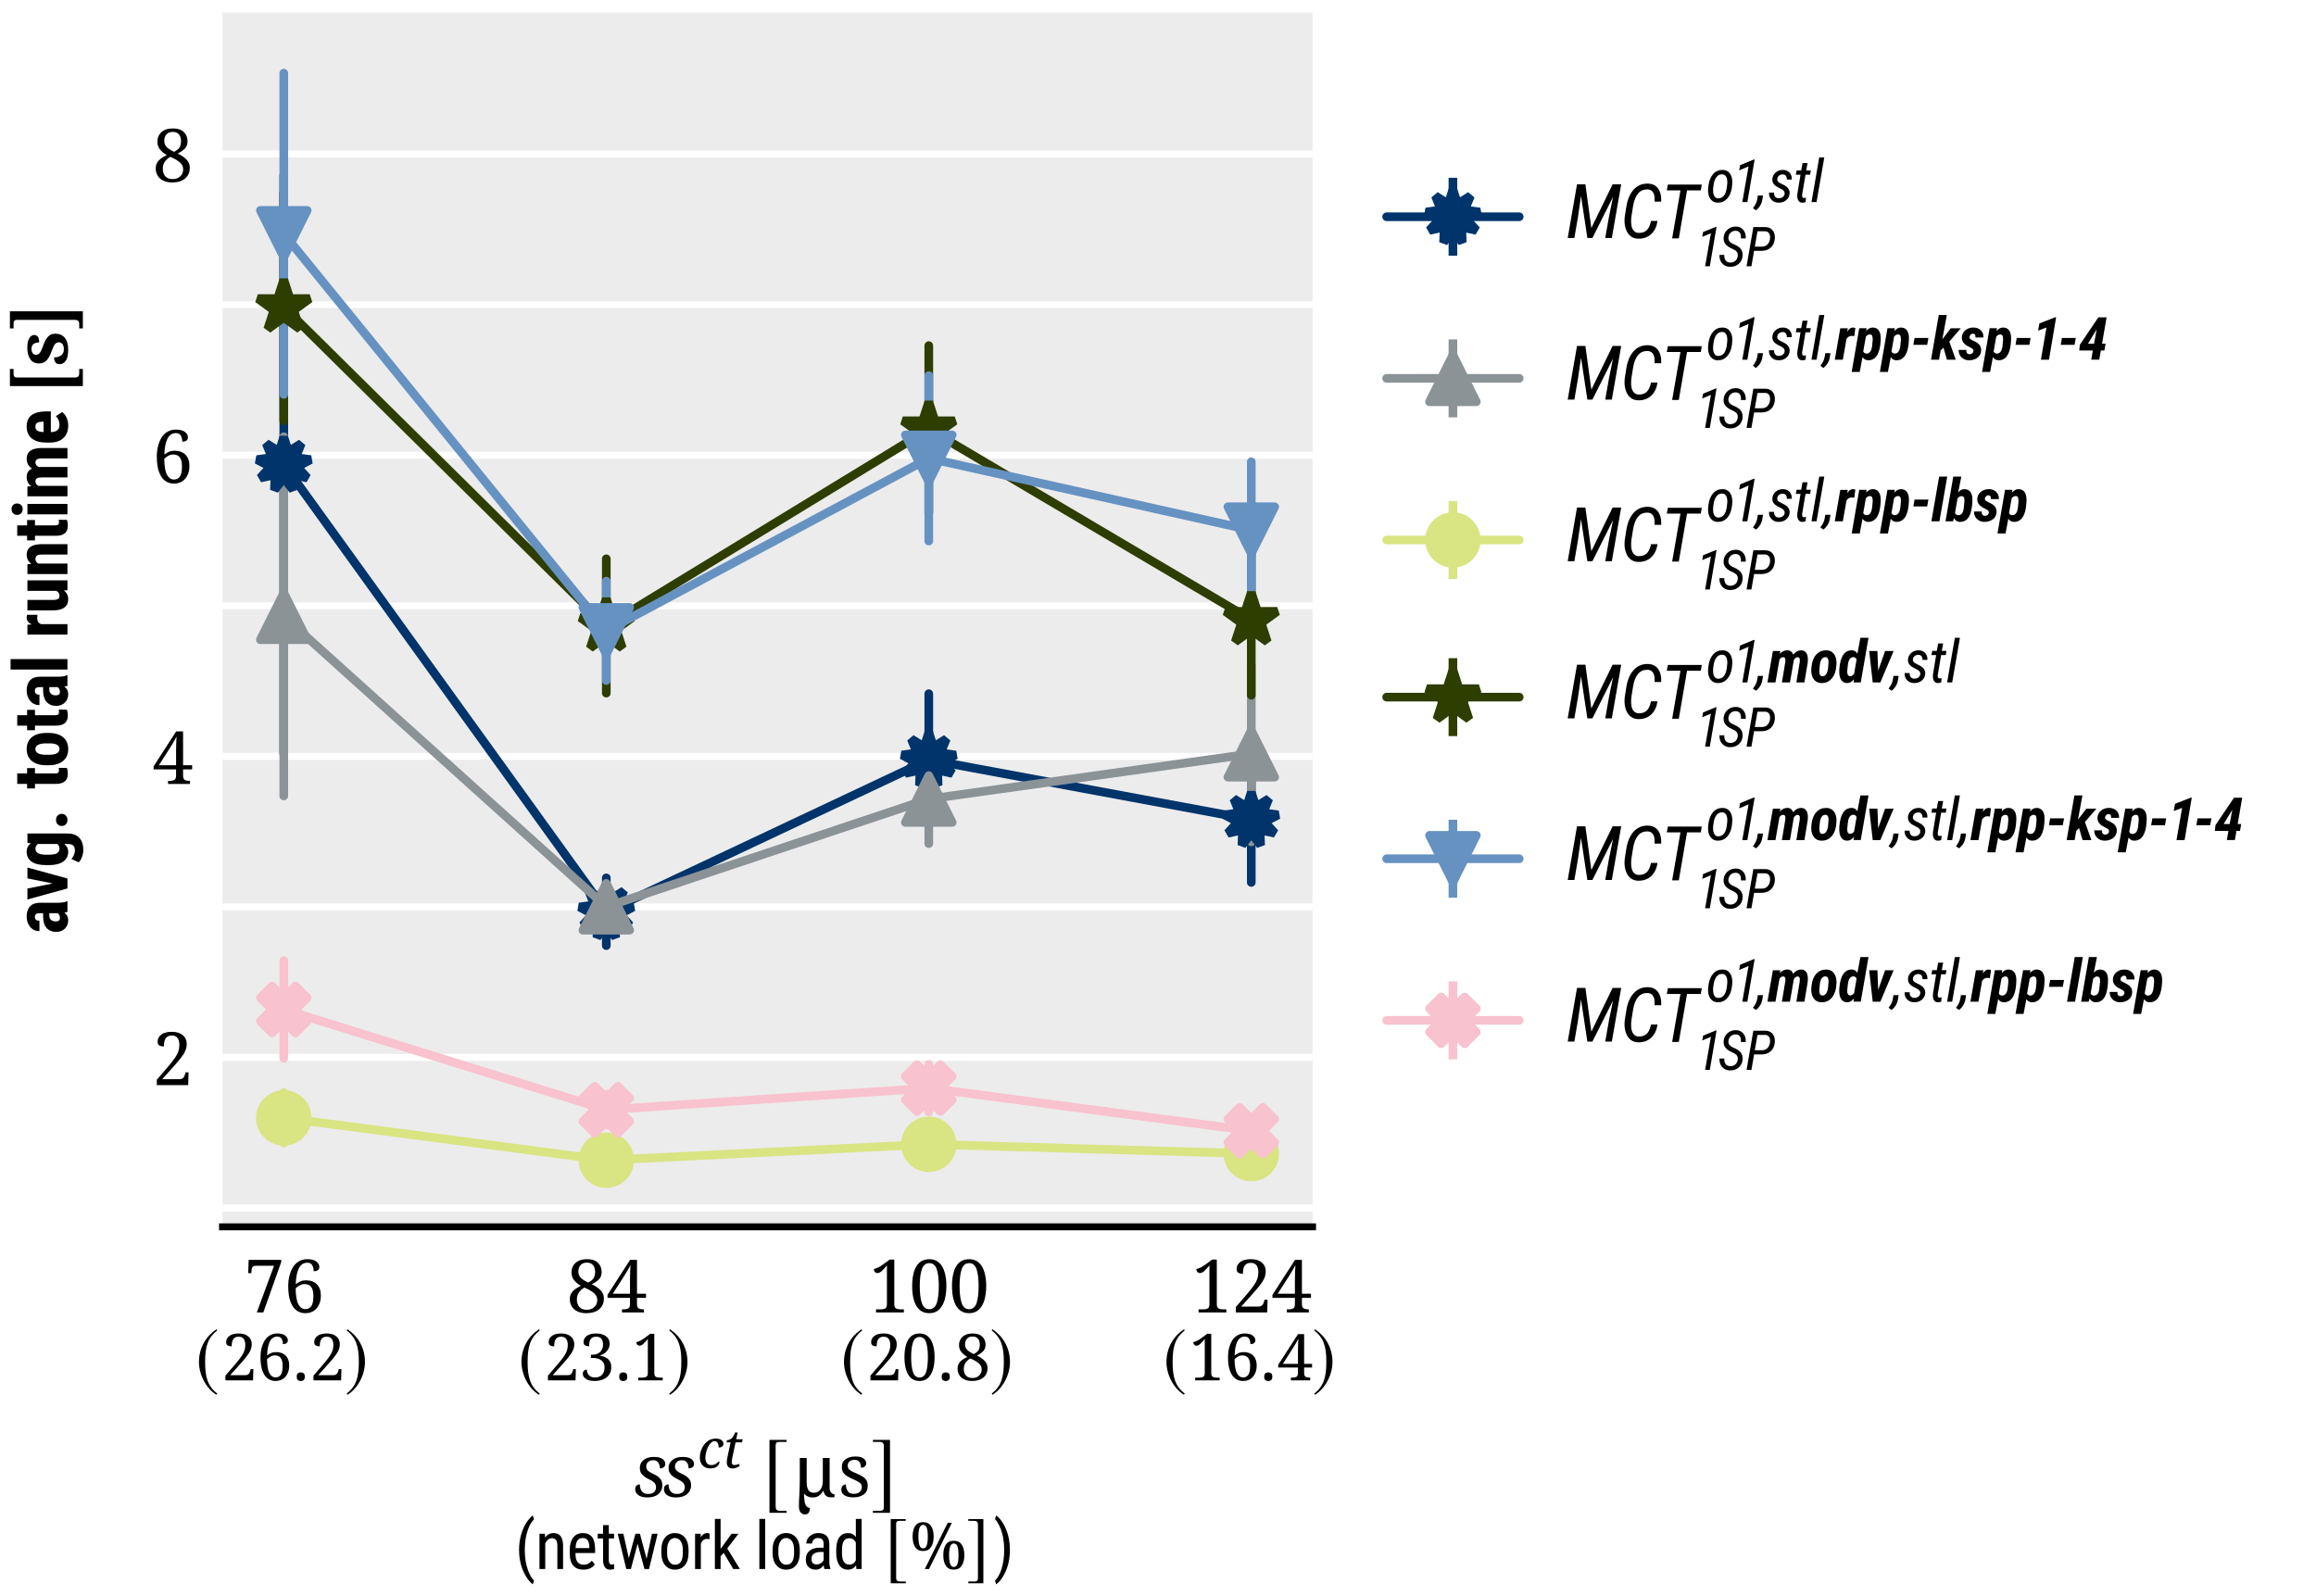 <?xml version="1.0" encoding="utf-8" standalone="no"?>
<!DOCTYPE svg PUBLIC "-//W3C//DTD SVG 1.1//EN"
  "http://www.w3.org/Graphics/SVG/1.1/DTD/svg11.dtd">
<svg xmlns:xlink="http://www.w3.org/1999/xlink" width="267.319pt" height="184.271pt" viewBox="0 0 267.319 184.271" xmlns="http://www.w3.org/2000/svg" version="1.1">
 <defs>
  <style type="text/css">*{stroke-linejoin: round; stroke-linecap: butt}</style>
 </defs>
 <g id="figure_1">
  <g id="patch_1">
   <path d="M 0 184.271 
L 267.319 184.271 
L 267.319 0 
L 0 0 
z
" style="fill: #ffffff"/>
  </g>
  <g id="axes_1">
   <g id="patch_2">
    <path d="M 25.683 141.624 
L 151.5 141.624 
L 151.5 1.44 
L 25.683 1.44 
z
" style="fill: #ececec"/>
   </g>
   <g id="matplotlib.axis_1">
    <g id="xtick_1">
     <g id="text_1">
      <!-- $76$ -->
      <g transform="translate(28.158 151.504) scale(0.09 -0.09)">
       <defs>
        <path id="NotoSerif-Regular-37" d="M 1126 0 
L 1696 0 
L 3270 4425 
L 3270 4612 
L 410 4612 
L 378 3444 
L 646 3444 
L 672 3766 
C 691 3986 819 4096 1043 4096 
L 2637 4096 
L 1126 0 
z
" transform="scale(0.016)"/>
        <path id="NotoSerif-Regular-36" d="M 1875 -64 
C 2163 -64 2413 0 2618 130 
C 2822 266 2982 448 3085 682 
C 3200 915 3251 1181 3251 1487 
C 3251 1901 3136 2226 2906 2466 
C 2669 2699 2355 2816 1965 2816 
C 1754 2816 1574 2784 1434 2713 
C 1280 2642 1158 2565 1050 2481 
C 1069 3101 1165 3569 1331 3889 
C 1498 4202 1741 4363 2061 4363 
C 2266 4363 2413 4293 2496 4145 
C 2579 3998 2624 3826 2624 3615 
C 2950 3615 3117 3743 3117 3999 
C 3117 4172 3027 4332 2854 4467 
C 2682 4601 2413 4672 2061 4672 
C 1779 4672 1536 4608 1318 4479 
C 1114 4356 934 4182 800 3962 
C 666 3736 563 3485 493 3201 
C 422 2924 390 2626 390 2323 
C 390 1756 454 1297 589 942 
C 717 594 896 335 1114 181 
C 1344 13 1594 -64 1875 -64 
z
M 1894 290 
C 1638 290 1434 433 1280 712 
C 1133 992 1050 1461 1043 2110 
C 1126 2202 1242 2286 1382 2364 
C 1517 2449 1670 2487 1837 2487 
C 2086 2487 2272 2403 2406 2234 
C 2534 2065 2598 1792 2598 1421 
C 2598 1025 2534 739 2419 556 
C 2291 381 2118 290 1894 290 
z
" transform="scale(0.016)"/>
       </defs>
       <use xlink:href="#NotoSerif-Regular-37" transform="scale(0.914)"/>
       <use xlink:href="#NotoSerif-Regular-36" transform="translate(51.074 0) scale(0.914)"/>
      </g>
      <!-- {\scalefont{.88}$(26.2)$} -->
      <g transform="translate(22.571 159.341) scale(0.09 -0.09)">
       <defs>
        <path id="txsys-b9" d="M 1888 4589 
C 960 3987 307 2950 307 1645 
C 307 454 986 -749 1869 -1293 
L 1946 -1190 
C 1101 -525 858 250 858 1664 
C 858 3085 1120 3821 1946 4486 
L 1888 4589 
z
" transform="scale(0.016)"/>
        <path id="NotoSerif-Regular-32" d="M 390 0 
L 3142 0 
L 3174 1116 
L 2906 1116 
L 2880 1000 
C 2848 878 2803 761 2733 664 
C 2662 567 2534 516 2342 516 
L 864 516 
L 1946 1723 
C 2285 2097 2547 2426 2733 2710 
C 2918 3000 3014 3291 3014 3594 
C 3014 3923 2899 4182 2669 4375 
C 2438 4575 2118 4672 1715 4672 
C 1299 4672 986 4588 781 4427 
C 563 4266 461 4060 461 3807 
C 461 3646 512 3536 621 3472 
C 730 3420 858 3388 1011 3388 
C 1011 3562 1030 3717 1062 3859 
C 1101 4008 1171 4124 1274 4214 
C 1376 4305 1523 4350 1715 4350 
C 1939 4350 2106 4272 2214 4124 
C 2317 3976 2368 3775 2368 3530 
C 2368 3330 2342 3143 2278 2969 
C 2227 2794 2131 2607 1997 2413 
C 1862 2214 1683 1981 1459 1716 
L 390 471 
L 390 0 
z
" transform="scale(0.016)"/>
        <path id="NotoMathMI-93" d="M 717 -64 
C 813 -64 896 -39 973 19 
C 1050 76 1082 185 1082 326 
C 1082 473 1050 582 973 633 
C 896 691 813 716 717 716 
C 621 716 538 691 461 633 
C 390 582 358 473 358 326 
C 358 185 390 76 461 19 
C 538 -39 621 -64 717 -64 
z
" transform="scale(0.016)"/>
        <path id="txsys-ba" d="M 243 4589 
L 186 4486 
C 1011 3821 1274 3085 1274 1664 
C 1274 250 1030 -525 186 -1190 
L 262 -1293 
C 1146 -749 1824 454 1824 1645 
C 1824 2950 1171 3987 243 4589 
z
" transform="scale(0.016)"/>
       </defs>
       <use xlink:href="#txsys-b9" transform="scale(0.893)"/>
       <use xlink:href="#NotoSerif-Regular-32" transform="translate(33.323 0) scale(0.804)"/>
       <use xlink:href="#NotoSerif-Regular-36" transform="translate(78.268 0) scale(0.804)"/>
       <use xlink:href="#NotoMathMI-93" transform="translate(124.643 0) scale(0.893)"/>
       <use xlink:href="#NotoSerif-Regular-32" transform="translate(146.263 0) scale(0.804)"/>
       <use xlink:href="#txsys-ba" transform="translate(191.209 0) scale(0.893)"/>
      </g>
     </g>
    </g>
    <g id="xtick_2">
     <g id="text_2">
      <!-- $84$ -->
      <g transform="translate(65.382 151.504) scale(0.09 -0.09)">
       <defs>
        <path id="NotoSerif-Regular-38" d="M 1747 -64 
C 2214 -64 2592 52 2867 277 
C 3142 504 3283 826 3283 1233 
C 3283 1511 3187 1749 2989 1949 
C 2790 2150 2534 2324 2221 2472 
C 2483 2601 2688 2743 2848 2904 
C 3008 3059 3085 3278 3085 3562 
C 3085 3885 2976 4150 2752 4363 
C 2534 4569 2227 4672 1824 4672 
C 1498 4672 1229 4620 1024 4504 
C 826 4401 678 4253 582 4078 
C 486 3904 442 3717 442 3517 
C 442 3246 518 3014 672 2826 
C 826 2639 1024 2471 1267 2336 
C 1082 2246 922 2149 768 2046 
C 627 1943 506 1820 422 1677 
C 339 1536 294 1361 294 1155 
C 294 929 346 730 461 543 
C 563 355 730 206 947 103 
C 1158 -13 1427 -64 1747 -64 
z
M 1907 2622 
C 1619 2757 1408 2893 1261 3034 
C 1114 3176 1043 3363 1043 3595 
C 1043 3821 1107 4002 1235 4150 
C 1363 4298 1549 4369 1786 4369 
C 1965 4369 2106 4330 2214 4253 
C 2323 4176 2400 4079 2445 3956 
C 2490 3834 2515 3711 2515 3576 
C 2515 3350 2470 3170 2394 3021 
C 2304 2873 2144 2744 1907 2622 
z
M 1779 232 
C 1491 232 1280 316 1133 477 
C 986 645 915 865 915 1129 
C 915 1368 973 1581 1094 1756 
C 1216 1930 1376 2072 1574 2181 
C 1990 2001 2278 1827 2445 1664 
C 2618 1503 2701 1310 2701 1091 
C 2701 839 2618 632 2445 477 
C 2278 309 2054 232 1779 232 
z
" transform="scale(0.016)"/>
        <path id="NotoSerif-Regular-34" d="M 1376 0 
L 3302 0 
L 3302 271 
L 3219 271 
C 3072 271 2950 297 2848 349 
C 2746 408 2694 539 2694 742 
L 2694 1280 
L 3488 1280 
L 3488 1641 
L 2694 1641 
L 2694 4608 
L 2086 4608 
L 109 1544 
L 109 1280 
L 2080 1280 
L 2080 742 
C 2080 539 2029 408 1926 349 
C 1824 297 1702 271 1555 271 
L 1376 271 
L 1376 0 
z
M 570 1641 
L 1549 3169 
C 1587 3227 1632 3304 1690 3400 
C 1747 3491 1805 3586 1862 3683 
C 1920 3785 1978 3882 2022 3966 
C 2067 4049 2106 4113 2125 4158 
C 2118 4024 2106 3882 2099 3722 
C 2093 3561 2086 3407 2086 3247 
C 2080 3092 2080 2951 2080 2829 
L 2080 1641 
L 570 1641 
z
" transform="scale(0.016)"/>
       </defs>
       <use xlink:href="#NotoSerif-Regular-38" transform="scale(0.914)"/>
       <use xlink:href="#NotoSerif-Regular-34" transform="translate(51.074 0) scale(0.914)"/>
      </g>
      <!-- {\scalefont{.88}$(23.1)$} -->
      <g transform="translate(59.795 159.341) scale(0.09 -0.09)">
       <defs>
        <path id="NotoSerif-Regular-33" d="M 1581 -64 
C 1766 -64 1952 -39 2138 6 
C 2330 53 2509 130 2669 234 
C 2829 344 2963 487 3059 662 
C 3155 843 3206 1063 3206 1322 
C 3206 1536 3168 1718 3091 1854 
C 3014 1997 2918 2113 2790 2198 
C 2675 2282 2541 2346 2406 2386 
C 2272 2431 2144 2457 2022 2470 
C 2221 2515 2394 2597 2547 2707 
C 2701 2823 2822 2964 2912 3118 
C 3002 3285 3046 3458 3046 3651 
C 3046 3979 2925 4229 2675 4402 
C 2432 4582 2106 4672 1702 4672 
C 1286 4672 973 4588 768 4428 
C 550 4268 448 4062 448 3811 
C 448 3651 499 3541 608 3478 
C 717 3426 845 3394 998 3394 
C 998 3567 1018 3721 1050 3863 
C 1088 4010 1158 4125 1261 4215 
C 1363 4305 1510 4350 1702 4350 
C 1952 4350 2125 4279 2227 4144 
C 2336 4004 2387 3805 2387 3554 
C 2387 3355 2342 3176 2253 3028 
C 2163 2880 2042 2765 1894 2681 
C 1741 2598 1568 2560 1382 2560 
L 1178 2560 
L 1178 2231 
L 1382 2231 
C 1741 2231 2022 2146 2227 1984 
C 2438 1822 2541 1602 2541 1329 
C 2541 1069 2496 862 2406 712 
C 2317 563 2202 452 2061 388 
C 1914 316 1760 284 1587 284 
C 1325 284 1126 361 986 504 
C 845 660 774 842 774 1069 
C 653 1069 557 1030 486 959 
C 410 887 371 784 371 654 
C 371 466 467 299 659 156 
C 851 6 1158 -64 1581 -64 
z
" transform="scale(0.016)"/>
        <path id="NotoSerif-Regular-31" d="M 614 0 
L 3053 0 
L 3053 271 
L 2739 271 
C 2592 271 2470 297 2368 348 
C 2266 406 2214 536 2214 736 
L 2214 4640 
L 1805 4640 
L 1357 4303 
C 1146 4142 973 4031 832 3960 
C 685 3888 550 3837 422 3805 
C 422 3701 454 3618 512 3553 
C 570 3489 646 3456 742 3456 
C 870 3456 998 3521 1126 3644 
C 1261 3767 1408 3928 1568 4129 
L 1568 736 
C 1568 536 1517 406 1414 348 
C 1312 297 1190 271 1043 271 
L 614 271 
L 614 0 
z
" transform="scale(0.016)"/>
       </defs>
       <use xlink:href="#txsys-b9" transform="scale(0.893)"/>
       <use xlink:href="#NotoSerif-Regular-32" transform="translate(33.323 0) scale(0.804)"/>
       <use xlink:href="#NotoSerif-Regular-33" transform="translate(78.268 0) scale(0.804)"/>
       <use xlink:href="#NotoMathMI-93" transform="translate(124.643 0) scale(0.893)"/>
       <use xlink:href="#NotoSerif-Regular-31" transform="translate(146.263 0) scale(0.804)"/>
       <use xlink:href="#txsys-ba" transform="translate(191.209 0) scale(0.893)"/>
      </g>
     </g>
    </g>
    <g id="xtick_3">
     <g id="text_3">
      <!-- $100$ -->
      <g transform="translate(100.308 151.504) scale(0.09 -0.09)">
       <defs>
        <path id="NotoSerif-Regular-30" d="M 1792 -64 
C 2131 -64 2406 32 2624 232 
C 2848 432 3014 710 3123 1058 
C 3232 1419 3290 1833 3290 2310 
C 3290 2787 3238 3201 3123 3562 
C 3021 3910 2854 4189 2630 4382 
C 2406 4575 2131 4672 1798 4672 
C 1446 4672 1158 4575 934 4382 
C 710 4189 550 3917 448 3562 
C 339 3207 288 2794 288 2317 
C 288 1840 339 1419 448 1065 
C 550 710 710 432 934 232 
C 1158 32 1440 -64 1792 -64 
z
M 1792 284 
C 1478 284 1261 464 1139 820 
C 1018 1174 954 1671 954 2310 
C 954 2950 1018 3446 1139 3794 
C 1267 4150 1485 4324 1798 4324 
C 2106 4324 2317 4150 2445 3794 
C 2560 3446 2624 2950 2624 2310 
C 2624 1671 2560 1174 2445 820 
C 2317 464 2106 284 1792 284 
z
" transform="scale(0.016)"/>
       </defs>
       <use xlink:href="#NotoSerif-Regular-31" transform="scale(0.914)"/>
       <use xlink:href="#NotoSerif-Regular-30" transform="translate(51.074 0) scale(0.914)"/>
       <use xlink:href="#NotoSerif-Regular-30" transform="translate(102.149 0) scale(0.914)"/>
      </g>
      <!-- {\scalefont{.88}$(20.8)$} -->
      <g transform="translate(97.019 159.341) scale(0.09 -0.09)">
       <use xlink:href="#txsys-b9" transform="scale(0.893)"/>
       <use xlink:href="#NotoSerif-Regular-32" transform="translate(33.323 0) scale(0.804)"/>
       <use xlink:href="#NotoSerif-Regular-30" transform="translate(78.268 0) scale(0.804)"/>
       <use xlink:href="#NotoMathMI-93" transform="translate(124.643 0) scale(0.893)"/>
       <use xlink:href="#NotoSerif-Regular-38" transform="translate(146.263 0) scale(0.804)"/>
       <use xlink:href="#txsys-ba" transform="translate(191.209 0) scale(0.893)"/>
      </g>
     </g>
    </g>
    <g id="xtick_4">
     <g id="text_4">
      <!-- $124$ -->
      <g transform="translate(137.532 151.504) scale(0.09 -0.09)">
       <use xlink:href="#NotoSerif-Regular-31" transform="scale(0.914)"/>
       <use xlink:href="#NotoSerif-Regular-32" transform="translate(51.074 0) scale(0.914)"/>
       <use xlink:href="#NotoSerif-Regular-34" transform="translate(102.149 0) scale(0.914)"/>
      </g>
      <!-- {\scalefont{.88}$(16.4)$} -->
      <g transform="translate(134.243 159.341) scale(0.09 -0.09)">
       <use xlink:href="#txsys-b9" transform="scale(0.893)"/>
       <use xlink:href="#NotoSerif-Regular-31" transform="translate(33.323 0) scale(0.804)"/>
       <use xlink:href="#NotoSerif-Regular-36" transform="translate(78.268 0) scale(0.804)"/>
       <use xlink:href="#NotoMathMI-93" transform="translate(124.643 0) scale(0.893)"/>
       <use xlink:href="#NotoSerif-Regular-34" transform="translate(146.263 0) scale(0.804)"/>
       <use xlink:href="#txsys-ba" transform="translate(191.209 0) scale(0.893)"/>
      </g>
     </g>
    </g>
    <g id="text_5">
     <!-- $\sgct\;[\unit{\micro\second}]$ -->
     <g transform="translate(73.111 172.765) scale(0.09 -0.09)">
      <defs>
       <path id="NotoMathMI-41" d="M 1094 -64 
C 1466 -64 1754 20 1971 200 
C 2176 379 2285 609 2285 892 
C 2285 1116 2227 1290 2099 1431 
C 1978 1571 1805 1688 1594 1784 
C 1389 1873 1242 1963 1152 2046 
C 1056 2136 1011 2245 1011 2380 
C 1011 2521 1062 2643 1158 2733 
C 1254 2829 1395 2874 1568 2874 
C 1702 2874 1792 2848 1875 2778 
C 1946 2720 2010 2630 2042 2533 
C 2067 2437 2086 2329 2086 2233 
C 2221 2233 2317 2265 2394 2322 
C 2477 2380 2515 2469 2515 2591 
C 2515 2681 2490 2765 2419 2854 
C 2362 2944 2266 3008 2131 3059 
C 1997 3110 1830 3136 1619 3136 
C 1280 3136 1011 3059 806 2893 
C 602 2732 506 2527 506 2276 
C 506 2046 570 1866 698 1738 
C 826 1597 992 1482 1203 1385 
C 1414 1289 1562 1193 1651 1097 
C 1741 1001 1786 885 1786 750 
C 1786 571 1728 436 1619 346 
C 1510 256 1357 212 1165 212 
C 1005 212 877 244 781 313 
C 685 383 608 478 570 593 
C 531 708 506 828 506 962 
C 461 962 410 962 352 943 
C 294 918 237 879 205 828 
C 160 777 141 693 141 590 
C 141 385 230 225 403 109 
C 576 -6 806 -64 1094 -64 
z
" transform="scale(0.016)"/>
       <path id="NotoSerif-Italic-63" d="M 1523 -64 
C 1779 -64 1990 -26 2150 52 
C 2310 135 2432 232 2509 335 
C 2592 451 2630 548 2630 645 
C 2630 722 2611 774 2566 806 
C 2477 696 2355 587 2208 490 
C 2061 393 1869 342 1645 342 
C 1414 342 1242 419 1120 574 
C 998 729 941 941 941 1219 
C 941 1354 960 1515 992 1689 
C 1024 1863 1075 2044 1139 2218 
C 1197 2399 1274 2566 1370 2708 
C 1459 2863 1562 2979 1677 3069 
C 1792 3166 1920 3211 2054 3211 
C 2227 3211 2349 3134 2432 2985 
C 2509 2837 2547 2656 2547 2450 
C 2733 2450 2874 2495 2970 2585 
C 3066 2676 3117 2779 3117 2901 
C 3117 3063 3040 3204 2893 3327 
C 2739 3456 2502 3520 2182 3520 
C 1869 3520 1600 3449 1357 3308 
C 1126 3166 922 2979 762 2753 
C 602 2527 480 2282 397 2025 
C 314 1760 275 1509 275 1270 
C 275 967 333 722 448 529 
C 557 329 710 181 896 84 
C 1088 -13 1299 -64 1523 -64 
z
" transform="scale(0.016)"/>
       <path id="NotoSerif-Italic-74" d="M 1171 -64 
C 1331 -64 1485 -39 1626 26 
C 1773 77 1907 155 2035 245 
L 1926 483 
C 1856 444 1779 412 1677 387 
C 1587 355 1491 342 1402 342 
C 1293 342 1210 368 1152 426 
C 1094 483 1062 573 1062 694 
C 1062 765 1069 848 1088 938 
C 1101 1041 1120 1136 1139 1246 
L 1530 3072 
L 2304 3072 
L 2381 3440 
L 1606 3440 
L 1773 4256 
L 1478 4256 
C 1350 3919 1203 3681 1030 3535 
C 858 3403 685 3330 499 3330 
L 442 3072 
L 928 3072 
L 538 1224 
C 518 1142 506 1051 493 949 
C 480 853 474 763 474 686 
C 474 186 704 -64 1171 -64 
z
" transform="scale(0.016)"/>
       <path id="txsys-bb" d="M 1914 -1120 
L 1363 -1120 
C 1152 -1120 1050 -1011 1050 -787 
L 1050 4038 
C 1050 4237 1133 4320 1338 4320 
L 1914 4320 
L 1914 4480 
L 563 4480 
L 563 -1280 
L 1914 -1280 
L 1914 -1120 
z
" transform="scale(0.016)"/>
       <path id="NotoMathRM-16" d="M 960 -1408 
C 1101 -1408 1203 -1362 1267 -1265 
C 1331 -1167 1363 -1044 1363 -902 
C 1222 -876 1120 -813 1056 -711 
C 992 -610 947 -470 934 -311 
C 909 -140 902 44 896 254 
C 973 151 1069 73 1184 20 
C 1299 -40 1440 -64 1600 -64 
C 1805 -64 1965 -13 2086 82 
C 2214 178 2317 299 2406 452 
L 2432 452 
C 2502 116 2682 -51 2989 -51 
L 3302 -51 
L 3302 192 
L 3283 192 
C 3194 192 3117 230 3040 320 
C 2957 405 2918 527 2918 694 
L 2918 3051 
L 2381 3051 
L 2381 1225 
C 2381 946 2317 725 2189 553 
C 2067 388 1894 306 1683 306 
C 1459 306 1312 388 1229 534 
C 1146 693 1107 890 1107 1137 
L 1107 3051 
L 563 3051 
L 563 1262 
C 557 783 544 394 525 87 
C 506 -226 493 -494 493 -724 
C 493 -980 544 -1165 640 -1261 
C 736 -1357 838 -1408 960 -1408 
z
" transform="scale(0.016)"/>
       <path id="NotoSerif-Regular-73" d="M 1344 -64 
C 1722 -64 2029 19 2259 193 
C 2490 362 2605 614 2605 950 
C 2605 1130 2573 1285 2509 1409 
C 2438 1531 2336 1641 2195 1737 
C 2054 1834 1869 1925 1645 2022 
C 1357 2138 1152 2241 1037 2325 
C 909 2416 851 2545 851 2707 
C 851 2855 896 2985 992 3075 
C 1088 3178 1242 3223 1459 3223 
C 1645 3223 1786 3165 1875 3043 
C 1965 2920 2010 2752 2010 2539 
C 2157 2539 2272 2571 2355 2649 
C 2432 2713 2470 2810 2470 2926 
C 2470 3088 2394 3230 2234 3346 
C 2074 3462 1843 3520 1536 3520 
C 1171 3520 883 3443 666 3281 
C 442 3126 333 2900 333 2609 
C 333 2422 371 2274 435 2144 
C 512 2028 614 1918 755 1821 
C 902 1731 1082 1634 1299 1537 
C 1510 1446 1670 1369 1779 1304 
C 1894 1233 1971 1169 2022 1098 
C 2061 1026 2086 942 2086 833 
C 2086 659 2022 516 1907 413 
C 1779 297 1606 245 1382 245 
C 1120 245 941 322 845 491 
C 742 646 691 839 691 1066 
C 640 1066 582 1053 525 1027 
C 461 1001 403 956 358 892 
C 314 827 288 736 288 620 
C 288 394 384 227 576 110 
C 768 -6 1024 -64 1344 -64 
z
" transform="scale(0.016)"/>
       <path id="txsys-bc" d="M 218 -1120 
L 218 -1280 
L 1568 -1280 
L 1568 4480 
L 218 4480 
L 218 4320 
L 768 4320 
C 979 4320 1082 4211 1082 3987 
L 1082 -839 
C 1082 -1037 992 -1120 794 -1120 
L 218 -1120 
z
" transform="scale(0.016)"/>
      </defs>
      <use xlink:href="#NotoMathMI-41" transform="scale(1.015)"/>
      <use xlink:href="#NotoMathMI-41" transform="translate(36.868 0) scale(1.015)"/>
      <use xlink:href="#NotoSerif-Italic-63" transform="translate(82.225 36.851) scale(0.667)"/>
      <use xlink:href="#NotoSerif-Italic-74" transform="translate(114.706 36.851) scale(0.667)"/>
      <use xlink:href="#txsys-bb" transform="translate(165.349 0) scale(1.015)"/>
      <use xlink:href="#NotoMathRM-16" transform="translate(204.231 0) scale(1.015)"/>
      <use xlink:href="#NotoSerif-Regular-73" transform="translate(262.401 0) scale(0.914)"/>
      <use xlink:href="#txsys-bc" transform="translate(303.608 0) scale(1.015)"/>
     </g>
     <!-- {\scalefont{.88}(network load $[\unit{\percent}]$)} -->
     <g transform="translate(59.429 181.119) scale(0.09 -0.09)">
      <defs>
       <path id="RobotoCondensed-Regular-28" d="M 403 1857 
C 403 809 653 -84 1146 -835 
C 1344 -1131 1536 -1343 1728 -1471 
L 1837 -1118 
C 1613 -887 1427 -559 1267 -135 
C 1056 430 954 1079 954 1818 
L 960 2069 
C 973 2660 1062 3199 1222 3687 
C 1382 4169 1587 4535 1837 4773 
L 1728 5152 
C 1581 5049 1421 4889 1254 4670 
C 979 4304 774 3887 627 3405 
C 480 2923 403 2403 403 1857 
z
" transform="scale(0.016)"/>
       <path id="RobotoCondensed-Regular-6e" d="M 934 3392 
L 410 3392 
L 410 0 
L 966 0 
L 966 2467 
C 1037 2615 1126 2730 1235 2827 
C 1344 2917 1466 2962 1600 2962 
C 1779 2962 1914 2904 2003 2795 
C 2086 2685 2131 2493 2131 2229 
L 2131 0 
L 2682 0 
L 2682 2255 
C 2675 3058 2368 3456 1773 3456 
C 1434 3456 1158 3315 947 3026 
L 934 3392 
z
" transform="scale(0.016)"/>
       <path id="RobotoCondensed-Regular-65" d="M 1619 -64 
C 2112 -64 2477 103 2720 443 
L 2432 799 
C 2323 663 2202 566 2080 509 
C 1958 443 1811 411 1651 411 
C 1395 411 1197 496 1062 664 
C 928 825 858 1090 858 1459 
L 858 1536 
L 2746 1536 
L 2746 1901 
C 2739 2432 2643 2829 2451 3078 
C 2253 3328 1958 3456 1562 3456 
C 1165 3456 858 3315 640 3026 
C 416 2737 307 2345 307 1837 
L 307 1426 
C 314 938 429 565 653 315 
C 877 64 1197 -64 1619 -64 
z
M 1562 2981 
C 1766 2981 1920 2911 2022 2776 
C 2125 2636 2182 2407 2195 2087 
L 2195 2011 
L 864 2011 
C 877 2343 941 2586 1050 2745 
C 1158 2905 1331 2981 1562 2981 
z
" transform="scale(0.016)"/>
       <path id="RobotoCondensed-Regular-74" d="M 1139 4224 
L 589 4224 
L 589 3392 
L 70 3392 
L 70 2942 
L 589 2942 
L 589 835 
C 589 546 646 328 762 173 
C 877 13 1043 -64 1261 -64 
C 1395 -64 1523 -45 1645 0 
L 1651 469 
C 1574 443 1498 430 1427 430 
C 1318 430 1248 469 1203 540 
C 1158 610 1139 707 1139 842 
L 1139 2942 
L 1645 2942 
L 1645 3392 
L 1139 3392 
L 1139 4224 
z
" transform="scale(0.016)"/>
       <path id="RobotoCondensed-Regular-77" d="M 2931 976 
L 2291 3392 
L 1856 3392 
L 1222 1034 
L 698 3392 
L 154 3392 
L 979 0 
L 1421 0 
L 2067 2428 
L 2726 0 
L 3168 0 
L 3994 3392 
L 3450 3392 
L 2931 976 
z
" transform="scale(0.016)"/>
       <path id="RobotoCondensed-Regular-6f" d="M 294 1857 
L 294 1484 
C 301 1009 429 630 666 353 
C 902 77 1216 -64 1606 -64 
C 2003 -64 2323 77 2560 366 
C 2797 655 2912 1041 2912 1535 
L 2912 1889 
C 2906 2371 2784 2756 2547 3039 
C 2310 3315 1990 3456 1600 3456 
C 1210 3456 890 3315 653 3026 
C 416 2737 294 2351 294 1857 
z
M 851 1535 
L 851 1857 
C 851 2203 922 2480 1056 2679 
C 1190 2878 1376 2981 1600 2981 
C 1830 2981 2016 2878 2157 2679 
C 2291 2480 2362 2203 2362 1857 
L 2362 1471 
C 2342 764 2093 411 1606 411 
C 1376 411 1190 514 1056 713 
C 922 912 851 1182 851 1535 
z
" transform="scale(0.016)"/>
       <path id="RobotoCondensed-Regular-72" d="M 1811 2871 
L 1805 3411 
C 1747 3443 1677 3456 1587 3456 
C 1318 3456 1107 3321 960 3051 
L 947 3392 
L 410 3392 
L 410 0 
L 966 0 
L 966 2428 
C 1082 2743 1280 2897 1562 2897 
C 1651 2891 1734 2883 1811 2871 
z
" transform="scale(0.016)"/>
       <path id="RobotoCondensed-Regular-6b" d="M 1261 1555 
L 2182 0 
L 2822 0 
L 1606 1979 
L 2682 3392 
L 2022 3392 
L 966 1934 
L 966 4818 
L 416 4818 
L 416 0 
L 966 0 
L 966 1214 
L 1261 1555 
z
" transform="scale(0.016)"/>
       <path id="RobotoCondensed-Regular-6c" d="M 1011 0 
L 1011 4818 
L 454 4818 
L 454 0 
L 1011 0 
z
" transform="scale(0.016)"/>
       <path id="RobotoCondensed-Regular-61" d="M 2150 0 
L 2726 0 
L 2726 51 
C 2656 244 2624 469 2624 732 
L 2624 2441 
C 2618 2775 2528 3026 2349 3199 
C 2163 3373 1901 3456 1555 3456 
C 1344 3456 1152 3411 979 3321 
C 806 3231 666 3109 563 2954 
C 461 2794 410 2626 410 2453 
L 966 2453 
C 966 2601 1018 2730 1126 2833 
C 1229 2929 1363 2981 1530 2981 
C 1715 2981 1850 2936 1939 2851 
C 2029 2760 2074 2612 2074 2410 
L 2074 2048 
L 1664 2048 
C 1261 2048 941 1946 710 1746 
C 474 1547 358 1271 358 925 
C 358 610 442 373 614 199 
C 787 26 1024 -64 1331 -64 
C 1632 -64 1882 80 2080 372 
C 2093 198 2118 71 2150 0 
z
M 1414 443 
C 1229 443 1101 488 1024 572 
C 947 655 909 797 909 989 
C 909 1194 986 1354 1139 1470 
C 1286 1579 1498 1637 1760 1637 
L 2074 1637 
L 2074 835 
C 2016 726 1926 630 1805 559 
C 1683 482 1549 443 1414 443 
z
" transform="scale(0.016)"/>
       <path id="RobotoCondensed-Regular-64" d="M 294 1850 
L 294 1503 
C 301 1009 403 623 602 347 
C 800 71 1075 -64 1427 -64 
C 1766 -64 2022 80 2202 366 
L 2234 0 
L 2739 0 
L 2739 4818 
L 2182 4818 
L 2182 3065 
C 2003 3328 1754 3456 1427 3456 
C 1062 3456 787 3321 589 3045 
C 390 2769 294 2371 294 1850 
z
M 851 1535 
L 851 1876 
C 851 2242 909 2518 1024 2698 
C 1133 2872 1318 2962 1574 2962 
C 1837 2962 2042 2827 2182 2557 
L 2182 842 
C 2048 565 1843 424 1568 424 
C 1318 424 1133 514 1024 694 
C 909 874 851 1156 851 1535 
z
" transform="scale(0.016)"/>
       <path id="NotoSerif-Regular-25" d="M 1338 1792 
C 1690 1792 1958 1922 2125 2194 
C 2304 2454 2387 2804 2387 3239 
C 2387 3673 2304 4023 2125 4283 
C 1958 4542 1696 4672 1344 4672 
C 973 4672 704 4542 538 4283 
C 371 4023 288 3673 288 3239 
C 288 2804 371 2454 538 2194 
C 704 1922 973 1792 1338 1792 
z
M 1504 0 
L 1926 0 
L 4205 4608 
L 3789 4608 
L 1504 0 
z
M 1338 2057 
C 1165 2057 1043 2161 973 2368 
C 902 2576 864 2869 864 3239 
C 864 3609 902 3894 973 4096 
C 1043 4297 1171 4401 1344 4401 
C 1517 4401 1638 4297 1702 4096 
C 1773 3894 1805 3609 1805 3239 
C 1805 2869 1773 2576 1702 2368 
C 1632 2161 1510 2057 1338 2057 
z
M 4397 -64 
C 4749 -64 5018 65 5184 338 
C 5363 597 5446 947 5446 1382 
C 5446 1817 5363 2168 5184 2427 
C 5018 2686 4755 2816 4403 2816 
C 4032 2816 3763 2686 3597 2427 
C 3430 2168 3347 1817 3347 1382 
C 3347 947 3430 597 3597 338 
C 3763 65 4032 -64 4397 -64 
z
M 4397 200 
C 4224 200 4102 304 4032 511 
C 3962 720 3923 1012 3923 1382 
C 3923 1753 3962 2039 4032 2240 
C 4102 2441 4230 2545 4403 2545 
C 4576 2545 4698 2441 4762 2240 
C 4832 2039 4864 1753 4864 1382 
C 4864 1012 4832 720 4762 511 
C 4691 304 4570 200 4397 200 
z
" transform="scale(0.016)"/>
       <path id="RobotoCondensed-Regular-29" d="M 1600 1824 
C 1600 2807 1382 3668 941 4394 
C 730 4747 506 4998 275 5152 
L 166 4799 
C 352 4606 512 4336 659 3996 
C 922 3373 1050 2660 1050 1863 
L 1050 1747 
C 1043 1124 966 559 806 39 
C 646 -482 429 -867 166 -1118 
L 275 -1471 
C 518 -1311 755 -1041 979 -655 
C 1395 64 1600 893 1600 1824 
z
" transform="scale(0.016)"/>
      </defs>
      <use xlink:href="#RobotoCondensed-Regular-28" transform="scale(0.833)"/>
      <use xlink:href="#RobotoCondensed-Regular-6e" transform="translate(26.069 0) scale(0.833)"/>
      <use xlink:href="#RobotoCondensed-Regular-65" transform="translate(66.297 0) scale(0.833)"/>
      <use xlink:href="#RobotoCondensed-Regular-74" transform="translate(105.276 0) scale(0.833)"/>
      <use xlink:href="#RobotoCondensed-Regular-77" transform="translate(129.846 0) scale(0.833)"/>
      <use xlink:href="#RobotoCondensed-Regular-6f" transform="translate(183.9 0) scale(0.833)"/>
      <use xlink:href="#RobotoCondensed-Regular-72" transform="translate(225.627 0) scale(0.833)"/>
      <use xlink:href="#RobotoCondensed-Regular-6b" transform="translate(250.946 0) scale(0.833)"/>
      <use xlink:href="#RobotoCondensed-Regular-6c" transform="translate(307.499 0) scale(0.833)"/>
      <use xlink:href="#RobotoCondensed-Regular-6f" transform="translate(326.572 0) scale(0.833)"/>
      <use xlink:href="#RobotoCondensed-Regular-61" transform="translate(368.299 0) scale(0.833)"/>
      <use xlink:href="#RobotoCondensed-Regular-64" transform="translate(408.194 0) scale(0.833)"/>
      <use xlink:href="#txsys-bb" transform="translate(473.938 0) scale(0.893)"/>
      <use xlink:href="#NotoSerif-Regular-25" transform="translate(506.367 0) scale(0.804)"/>
      <use xlink:href="#txsys-bc" transform="translate(578.409 0) scale(0.893)"/>
      <use xlink:href="#RobotoCondensed-Regular-29" transform="translate(613.518 0) scale(0.833)"/>
     </g>
    </g>
   </g>
   <g id="matplotlib.axis_2">
    <g id="ytick_1">
     <g id="line2d_1">
      <path d="M 25.683 122.069 
L 151.5 122.069 
" clip-path="url(#p574ac4b48b)" style="fill: none; stroke: #ffffff; stroke-width: 0.8; stroke-linecap: round"/>
     </g>
     <g id="text_6">
      <!-- $2$ -->
      <g transform="translate(17.586 125.259) scale(0.09 -0.09)">
       <use xlink:href="#NotoSerif-Regular-32" transform="scale(0.914)"/>
      </g>
     </g>
    </g>
    <g id="ytick_2">
     <g id="line2d_2">
      <path d="M 25.683 87.308 
L 151.5 87.308 
" clip-path="url(#p574ac4b48b)" style="fill: none; stroke: #ffffff; stroke-width: 0.8; stroke-linecap: round"/>
     </g>
     <g id="text_7">
      <!-- $4$ -->
      <g transform="translate(17.586 90.498) scale(0.09 -0.09)">
       <use xlink:href="#NotoSerif-Regular-34" transform="scale(0.914)"/>
      </g>
     </g>
    </g>
    <g id="ytick_3">
     <g id="line2d_3">
      <path d="M 25.683 52.548 
L 151.5 52.548 
" clip-path="url(#p574ac4b48b)" style="fill: none; stroke: #ffffff; stroke-width: 0.8; stroke-linecap: round"/>
     </g>
     <g id="text_8">
      <!-- $6$ -->
      <g transform="translate(17.586 55.738) scale(0.09 -0.09)">
       <use xlink:href="#NotoSerif-Regular-36" transform="scale(0.914)"/>
      </g>
     </g>
    </g>
    <g id="ytick_4">
     <g id="line2d_4">
      <path d="M 25.683 17.787 
L 151.5 17.787 
" clip-path="url(#p574ac4b48b)" style="fill: none; stroke: #ffffff; stroke-width: 0.8; stroke-linecap: round"/>
     </g>
     <g id="text_9">
      <!-- $8$ -->
      <g transform="translate(17.586 20.977) scale(0.09 -0.09)">
       <use xlink:href="#NotoSerif-Regular-38" transform="scale(0.914)"/>
      </g>
     </g>
    </g>
    <g id="ytick_5">
     <g id="line2d_5">
      <path d="M 25.683 139.449 
L 151.5 139.449 
" clip-path="url(#p574ac4b48b)" style="fill: none; stroke: #ffffff; stroke-width: 0.8; stroke-linecap: round"/>
     </g>
    </g>
    <g id="ytick_6">
     <g id="line2d_6">
      <path d="M 25.683 104.689 
L 151.5 104.689 
" clip-path="url(#p574ac4b48b)" style="fill: none; stroke: #ffffff; stroke-width: 0.8; stroke-linecap: round"/>
     </g>
    </g>
    <g id="ytick_7">
     <g id="line2d_7">
      <path d="M 25.683 69.928 
L 151.5 69.928 
" clip-path="url(#p574ac4b48b)" style="fill: none; stroke: #ffffff; stroke-width: 0.8; stroke-linecap: round"/>
     </g>
    </g>
    <g id="ytick_8">
     <g id="line2d_8">
      <path d="M 25.683 35.167 
L 151.5 35.167 
" clip-path="url(#p574ac4b48b)" style="fill: none; stroke: #ffffff; stroke-width: 0.8; stroke-linecap: round"/>
     </g>
    </g>
    <g id="text_10">
     <!-- {\bfseries\mathversion{bold}avg. total runtime $[\unit{\second}]$} -->
     <g transform="translate(7.786 107.881) rotate(-90) scale(0.09 -0.09)">
      <defs>
       <path id="RobotoCondensed-Bold-61" d="M 1926 0 
L 2816 0 
L 2816 51 
C 2739 218 2701 450 2694 739 
L 2694 2338 
C 2694 2698 2592 2974 2394 3167 
C 2189 3360 1901 3456 1530 3456 
C 1171 3456 877 3353 640 3153 
C 403 2948 288 2690 288 2374 
L 1171 2374 
C 1171 2633 1280 2762 1504 2762 
C 1600 2762 1677 2729 1734 2670 
C 1786 2605 1811 2494 1811 2338 
L 1811 2063 
L 1542 2063 
C 1114 2063 787 1966 563 1774 
C 339 1575 224 1300 224 948 
C 224 647 320 404 506 217 
C 691 32 928 -64 1210 -64 
C 1485 -64 1696 45 1856 263 
C 1875 141 1901 51 1926 0 
z
M 1408 636 
C 1210 636 1114 757 1114 1007 
C 1114 1165 1158 1300 1248 1395 
C 1331 1491 1453 1536 1600 1536 
L 1811 1536 
L 1811 834 
C 1779 776 1728 732 1658 694 
C 1587 655 1504 636 1408 636 
z
" transform="scale(0.016)"/>
       <path id="RobotoCondensed-Bold-76" d="M 1434 1253 
L 1005 3392 
L 77 3392 
L 1011 0 
L 1856 0 
L 2784 3392 
L 1862 3392 
L 1434 1253 
z
" transform="scale(0.016)"/>
       <path id="RobotoCondensed-Bold-67" d="M 218 1799 
L 218 1548 
C 224 1041 320 642 518 360 
C 717 77 992 -64 1350 -64 
C 1619 -64 1837 45 2010 270 
L 2010 -22 
C 2010 -235 1965 -391 1882 -489 
C 1792 -586 1651 -631 1453 -631 
C 1331 -631 1210 -605 1075 -547 
C 941 -494 832 -423 749 -331 
L 454 -946 
C 550 -1062 704 -1158 909 -1229 
C 1114 -1306 1306 -1344 1491 -1344 
C 1946 -1344 2291 -1229 2534 -996 
C 2778 -771 2899 -436 2899 -6 
L 2899 3392 
L 2099 3392 
L 2067 3090 
C 1901 3334 1664 3456 1357 3456 
C 992 3456 717 3321 518 3045 
C 320 2769 218 2358 218 1799 
z
M 1101 1580 
L 1101 1799 
C 1101 2120 1146 2351 1229 2499 
C 1312 2640 1440 2711 1613 2711 
C 1786 2711 1920 2643 2010 2499 
L 2010 874 
C 1920 739 1786 675 1606 675 
C 1434 675 1306 745 1222 893 
C 1139 1041 1101 1266 1101 1580 
z
" transform="scale(0.016)"/>
       <path id="RobotoCondensed-Bold-2e" d="M 397 482 
C 397 334 448 218 544 135 
C 640 45 762 0 909 0 
C 1056 0 1178 45 1274 135 
C 1370 218 1421 334 1421 482 
C 1421 629 1376 745 1280 835 
C 1184 925 1056 970 909 970 
C 755 970 634 925 538 835 
C 442 739 397 623 397 482 
z
" transform="scale(0.016)"/>
       <path id="RobotoCondensed-Bold-74" d="M 1350 4256 
L 467 4256 
L 467 3420 
L 77 3420 
L 77 2752 
L 467 2752 
L 467 956 
C 474 295 762 -32 1331 -32 
C 1504 -32 1670 -7 1818 51 
L 1824 744 
C 1766 725 1696 718 1613 718 
C 1510 718 1440 744 1408 795 
C 1370 847 1350 937 1350 1071 
L 1350 2752 
L 1805 2752 
L 1805 3420 
L 1350 3420 
L 1350 4256 
z
" transform="scale(0.016)"/>
       <path id="RobotoCondensed-Bold-6f" d="M 218 1805 
L 218 1593 
C 218 1073 339 662 582 373 
C 819 84 1158 -64 1594 -64 
C 2022 -64 2362 84 2598 373 
C 2835 662 2957 1066 2957 1587 
L 2957 1799 
C 2957 2319 2835 2724 2598 3019 
C 2355 3308 2016 3456 1587 3456 
C 1158 3456 819 3308 582 3019 
C 339 2724 218 2319 218 1805 
z
M 1107 1587 
L 1107 1805 
C 1107 2120 1152 2351 1235 2499 
C 1318 2647 1440 2717 1587 2717 
C 1741 2717 1862 2640 1946 2493 
C 2029 2345 2074 2114 2074 1805 
L 2074 1433 
C 2054 925 1894 675 1594 675 
C 1267 675 1107 976 1107 1587 
z
" transform="scale(0.016)"/>
       <path id="RobotoCondensed-Bold-6c" d="M 1248 0 
L 1248 4818 
L 365 4818 
L 365 0 
L 1248 0 
z
" transform="scale(0.016)"/>
       <path id="RobotoCondensed-Bold-72" d="M 1990 2537 
L 1997 3418 
C 1926 3443 1850 3456 1754 3456 
C 1510 3456 1318 3315 1178 3026 
L 1152 3392 
L 320 3392 
L 320 0 
L 1203 0 
L 1203 2242 
C 1286 2454 1453 2563 1696 2563 
L 1990 2537 
z
" transform="scale(0.016)"/>
       <path id="RobotoCondensed-Bold-75" d="M 1984 308 
L 2010 0 
L 2842 0 
L 2842 3392 
L 1952 3392 
L 1952 938 
C 1856 764 1709 675 1510 675 
C 1299 675 1190 842 1184 1171 
L 1184 3392 
L 301 3392 
L 301 1195 
C 301 784 384 469 544 257 
C 704 45 934 -64 1248 -64 
C 1555 -64 1798 58 1984 308 
z
" transform="scale(0.016)"/>
       <path id="RobotoCondensed-Bold-6e" d="M 1133 3392 
L 301 3392 
L 301 0 
L 1190 0 
L 1190 2467 
C 1274 2627 1402 2711 1562 2711 
C 1709 2711 1811 2666 1869 2583 
C 1926 2499 1952 2358 1952 2165 
L 1952 0 
L 2835 0 
L 2835 2229 
C 2816 3045 2522 3456 1939 3456 
C 1619 3456 1357 3321 1158 3058 
L 1133 3392 
z
" transform="scale(0.016)"/>
       <path id="RobotoCondensed-Bold-69" d="M 1248 0 
L 1248 3392 
L 365 3392 
L 365 0 
L 1248 0 
z
M 320 4267 
C 320 4132 365 4017 454 3927 
C 538 3837 659 3792 806 3792 
C 954 3792 1069 3837 1158 3927 
C 1242 4017 1286 4132 1286 4267 
C 1286 4402 1242 4518 1158 4608 
C 1069 4691 954 4736 806 4736 
C 659 4736 538 4691 454 4608 
C 365 4518 320 4402 320 4267 
z
" transform="scale(0.016)"/>
       <path id="RobotoCondensed-Bold-6d" d="M 1152 3392 
L 326 3392 
L 326 0 
L 1210 0 
L 1210 2467 
C 1299 2627 1421 2711 1574 2711 
C 1709 2711 1798 2666 1850 2583 
C 1901 2493 1926 2351 1926 2159 
L 1926 0 
L 2810 0 
L 2810 2300 
L 2803 2409 
C 2886 2608 3008 2711 3174 2711 
C 3302 2711 3392 2672 3450 2589 
C 3507 2505 3533 2364 3533 2165 
L 3533 0 
L 4416 0 
L 4416 2223 
C 4403 3045 4102 3456 3507 3456 
C 3142 3456 2867 3302 2675 3000 
C 2541 3302 2304 3456 1965 3456 
C 1638 3456 1376 3328 1178 3077 
L 1152 3392 
z
" transform="scale(0.016)"/>
       <path id="RobotoCondensed-Bold-65" d="M 1690 -64 
C 1933 -64 2157 -19 2362 77 
C 2566 173 2720 297 2829 444 
L 2483 980 
C 2285 778 2035 675 1741 675 
C 1542 675 1389 733 1293 850 
C 1197 967 1139 1155 1126 1408 
L 2886 1408 
L 2886 1843 
C 2880 2375 2771 2778 2560 3053 
C 2349 3322 2029 3456 1600 3456 
C 1158 3456 826 3308 595 3019 
C 358 2730 243 2313 243 1779 
L 243 1510 
C 243 1002 371 617 627 347 
C 883 71 1235 -64 1690 -64 
z
M 1133 2025 
C 1146 2266 1184 2444 1254 2552 
C 1325 2661 1434 2717 1594 2717 
C 1747 2717 1856 2667 1920 2565 
C 1978 2457 2010 2305 2016 2108 
L 2016 2025 
L 1133 2025 
z
" transform="scale(0.016)"/>
       <path id="txbsys-bb" d="M 1914 -928 
L 1555 -928 
C 1344 -928 1242 -819 1242 -595 
L 1242 3974 
C 1242 4173 1325 4256 1530 4256 
L 1914 4256 
L 1914 4544 
L 563 4544 
L 563 -1216 
L 1914 -1216 
L 1914 -928 
z
" transform="scale(0.016)"/>
       <path id="NotoSerif-Bold-73" d="M 1478 -64 
C 1920 -64 2266 38 2509 232 
C 2746 437 2867 714 2867 1066 
C 2867 1336 2778 1555 2598 1709 
C 2413 1876 2182 2005 1894 2101 
C 1664 2185 1485 2255 1357 2319 
C 1229 2383 1139 2448 1088 2519 
C 1043 2590 1018 2667 1018 2756 
C 1018 2891 1069 2988 1178 3059 
C 1280 3123 1402 3155 1536 3155 
C 1722 3155 1862 3097 1958 2981 
C 2054 2859 2099 2692 2099 2480 
C 2336 2480 2502 2518 2598 2595 
C 2701 2666 2752 2776 2752 2923 
C 2752 3019 2714 3115 2637 3211 
C 2566 3302 2445 3379 2278 3430 
C 2118 3495 1901 3520 1632 3520 
C 1216 3520 883 3437 634 3263 
C 384 3096 256 2839 256 2499 
C 256 2209 346 1985 531 1824 
C 717 1657 979 1516 1325 1393 
C 1626 1284 1837 1188 1946 1098 
C 2054 1009 2112 892 2112 751 
C 2112 629 2061 526 1958 442 
C 1862 359 1702 314 1478 314 
C 1267 314 1101 391 973 546 
C 851 700 787 911 787 1175 
C 717 1175 634 1162 538 1143 
C 442 1117 365 1073 294 1002 
C 224 932 192 828 192 687 
C 192 475 288 296 486 154 
C 685 6 1011 -64 1478 -64 
z
" transform="scale(0.016)"/>
       <path id="txbsys-bc" d="M 256 -928 
L 256 -1216 
L 1606 -1216 
L 1606 4544 
L 256 4544 
L 256 4256 
L 640 4256 
C 845 4256 928 4173 928 3974 
L 928 -595 
C 928 -819 826 -928 614 -928 
L 256 -928 
z
" transform="scale(0.016)"/>
      </defs>
      <use xlink:href="#RobotoCondensed-Bold-61" transform="scale(0.946)"/>
      <use xlink:href="#RobotoCondensed-Bold-76" transform="translate(43.821 0) scale(0.946)"/>
      <use xlink:href="#RobotoCondensed-Bold-67" transform="translate(85.748 0) scale(0.946)"/>
      <use xlink:href="#RobotoCondensed-Bold-2e" transform="translate(133.26 0) scale(0.946)"/>
      <use xlink:href="#RobotoCondensed-Bold-74" transform="translate(186.195 0) scale(0.946)"/>
      <use xlink:href="#RobotoCondensed-Bold-6f" transform="translate(213.831 0) scale(0.946)"/>
      <use xlink:href="#RobotoCondensed-Bold-74" transform="translate(260.869 0) scale(0.946)"/>
      <use xlink:href="#RobotoCondensed-Bold-61" transform="translate(289.925 0) scale(0.946)"/>
      <use xlink:href="#RobotoCondensed-Bold-6c" transform="translate(334.408 0) scale(0.946)"/>
      <use xlink:href="#RobotoCondensed-Bold-72" transform="translate(379.932 0) scale(0.946)"/>
      <use xlink:href="#RobotoCondensed-Bold-75" transform="translate(411.26 0) scale(0.946)"/>
      <use xlink:href="#RobotoCondensed-Bold-6e" transform="translate(457.825 0) scale(0.946)"/>
      <use xlink:href="#RobotoCondensed-Bold-74" transform="translate(504.39 0) scale(0.946)"/>
      <use xlink:href="#RobotoCondensed-Bold-69" transform="translate(533.446 0) scale(0.946)"/>
      <use xlink:href="#RobotoCondensed-Bold-6d" transform="translate(557.202 0) scale(0.946)"/>
      <use xlink:href="#RobotoCondensed-Bold-65" transform="translate(627.334 0) scale(0.946)"/>
      <use xlink:href="#txbsys-bb" transform="translate(694.342 0) scale(1.015)"/>
      <use xlink:href="#NotoSerif-Bold-73" transform="translate(728.757 0) scale(0.914)"/>
      <use xlink:href="#txbsys-bc" transform="translate(773.344 0) scale(1.015)"/>
     </g>
    </g>
   </g>
   <g id="LineCollection_1">
    <path d="M 32.755 87.012 
L 32.755 20.194 
" clip-path="url(#p574ac4b48b)" style="fill: none; stroke: #00346b; stroke-linecap: round"/>
    <path d="M 69.979 109.158 
L 69.979 101.338 
" clip-path="url(#p574ac4b48b)" style="fill: none; stroke: #00346b; stroke-linecap: round"/>
    <path d="M 107.203 95.324 
L 107.203 80.078 
" clip-path="url(#p574ac4b48b)" style="fill: none; stroke: #00346b; stroke-linecap: round"/>
    <path d="M 144.427 101.865 
L 144.427 87.352 
" clip-path="url(#p574ac4b48b)" style="fill: none; stroke: #00346b; stroke-linecap: round"/>
   </g>
   <g id="LineCollection_2">
    <path d="M 32.755 91.878 
L 32.755 50.415 
" clip-path="url(#p574ac4b48b)" style="fill: none; stroke: #8b9397; stroke-linecap: round"/>
    <path d="M 69.979 107.073 
L 69.979 102.274 
" clip-path="url(#p574ac4b48b)" style="fill: none; stroke: #8b9397; stroke-linecap: round"/>
    <path d="M 107.203 97.385 
L 107.203 87.082 
" clip-path="url(#p574ac4b48b)" style="fill: none; stroke: #8b9397; stroke-linecap: round"/>
    <path d="M 144.427 97.179 
L 144.427 76.845 
" clip-path="url(#p574ac4b48b)" style="fill: none; stroke: #8b9397; stroke-linecap: round"/>
   </g>
   <g id="LineCollection_3">
    <path d="M 32.755 131.955 
L 32.755 126.138 
" clip-path="url(#p574ac4b48b)" style="fill: none; stroke: #d9e482; stroke-linecap: round"/>
    <path d="M 69.979 134.615 
L 69.979 133.238 
" clip-path="url(#p574ac4b48b)" style="fill: none; stroke: #d9e482; stroke-linecap: round"/>
    <path d="M 107.203 133.184 
L 107.203 130.999 
" clip-path="url(#p574ac4b48b)" style="fill: none; stroke: #d9e482; stroke-linecap: round"/>
    <path d="M 144.427 133.783 
L 144.427 132.556 
" clip-path="url(#p574ac4b48b)" style="fill: none; stroke: #d9e482; stroke-linecap: round"/>
   </g>
   <g id="LineCollection_4">
    <path d="M 32.755 48.566 
L 32.755 22.315 
" clip-path="url(#p574ac4b48b)" style="fill: none; stroke: #2e3d00; stroke-linecap: round"/>
    <path d="M 69.979 80.009 
L 69.979 64.507 
" clip-path="url(#p574ac4b48b)" style="fill: none; stroke: #2e3d00; stroke-linecap: round"/>
    <path d="M 107.203 59.199 
L 107.203 39.896 
" clip-path="url(#p574ac4b48b)" style="fill: none; stroke: #2e3d00; stroke-linecap: round"/>
    <path d="M 144.427 80.255 
L 144.427 62.837 
" clip-path="url(#p574ac4b48b)" style="fill: none; stroke: #2e3d00; stroke-linecap: round"/>
   </g>
   <g id="LineCollection_5">
    <path d="M 32.755 45.527 
L 32.755 8.449 
" clip-path="url(#p574ac4b48b)" style="fill: none; stroke: #6692c2; stroke-linecap: round"/>
    <path d="M 69.979 78.558 
L 69.979 67.082 
" clip-path="url(#p574ac4b48b)" style="fill: none; stroke: #6692c2; stroke-linecap: round"/>
    <path d="M 107.203 62.453 
L 107.203 43.358 
" clip-path="url(#p574ac4b48b)" style="fill: none; stroke: #6692c2; stroke-linecap: round"/>
    <path d="M 144.427 69.092 
L 144.427 53.307 
" clip-path="url(#p574ac4b48b)" style="fill: none; stroke: #6692c2; stroke-linecap: round"/>
   </g>
   <g id="LineCollection_6">
    <path d="M 32.755 122.184 
L 32.755 110.887 
" clip-path="url(#p574ac4b48b)" style="fill: none; stroke: #f8c2ce; stroke-linecap: round"/>
    <path d="M 69.979 129.88 
L 69.979 126.329 
" clip-path="url(#p574ac4b48b)" style="fill: none; stroke: #f8c2ce; stroke-linecap: round"/>
    <path d="M 107.203 128.35 
L 107.203 122.867 
" clip-path="url(#p574ac4b48b)" style="fill: none; stroke: #f8c2ce; stroke-linecap: round"/>
    <path d="M 144.427 131.569 
L 144.427 129.503 
" clip-path="url(#p574ac4b48b)" style="fill: none; stroke: #f8c2ce; stroke-linecap: round"/>
   </g>
   <g id="line2d_9">
    <path d="M 32.755 53.603 
L 69.979 105.248 
L 107.203 87.701 
L 144.427 94.609 
" clip-path="url(#p574ac4b48b)" style="fill: none; stroke: #00346b; stroke-linecap: round"/>
    <defs>
     <path id="m31eda683fa" d="M 0 -3.15 
L -0.539 -1.48 
L -2.025 -2.413 
L -1.364 -0.787 
L -3.102 -0.547 
L -1.551 0.273 
L -2.728 1.575 
L -1.012 1.207 
L -1.077 2.96 
L -0 1.575 
L 1.077 2.96 
L 1.012 1.207 
L 2.728 1.575 
L 1.551 0.273 
L 3.102 -0.547 
L 1.364 -0.787 
L 2.025 -2.413 
L 0.539 -1.48 
z
" style="stroke: #00346b; stroke-linejoin: bevel"/>
    </defs>
    <g clip-path="url(#p574ac4b48b)">
     <use xlink:href="#m31eda683fa" x="32.755" y="53.603" style="fill: #00346b; stroke: #00346b; stroke-linejoin: bevel"/>
     <use xlink:href="#m31eda683fa" x="69.979" y="105.248" style="fill: #00346b; stroke: #00346b; stroke-linejoin: bevel"/>
     <use xlink:href="#m31eda683fa" x="107.203" y="87.701" style="fill: #00346b; stroke: #00346b; stroke-linejoin: bevel"/>
     <use xlink:href="#m31eda683fa" x="144.427" y="94.609" style="fill: #00346b; stroke: #00346b; stroke-linejoin: bevel"/>
    </g>
   </g>
   <g id="line2d_10">
    <path d="M 32.755 71.146 
L 69.979 104.674 
L 107.203 92.234 
L 144.427 87.012 
" clip-path="url(#p574ac4b48b)" style="fill: none; stroke: #8b9397; stroke-linecap: round"/>
    <defs>
     <path id="m0b26405245" d="M 0 -2.7 
L -2.7 2.7 
L 2.7 2.7 
z
" style="stroke: #8b9397; stroke-linejoin: miter"/>
    </defs>
    <g clip-path="url(#p574ac4b48b)">
     <use xlink:href="#m0b26405245" x="32.755" y="71.146" style="fill: #8b9397; stroke: #8b9397; stroke-linejoin: miter"/>
     <use xlink:href="#m0b26405245" x="69.979" y="104.674" style="fill: #8b9397; stroke: #8b9397; stroke-linejoin: miter"/>
     <use xlink:href="#m0b26405245" x="107.203" y="92.234" style="fill: #8b9397; stroke: #8b9397; stroke-linejoin: miter"/>
     <use xlink:href="#m0b26405245" x="144.427" y="87.012" style="fill: #8b9397; stroke: #8b9397; stroke-linejoin: miter"/>
    </g>
   </g>
   <g id="line2d_11">
    <path d="M 32.755 129.047 
L 69.979 133.927 
L 107.203 132.091 
L 144.427 133.169 
" clip-path="url(#p574ac4b48b)" style="fill: none; stroke: #d9e482; stroke-linecap: round"/>
    <defs>
     <path id="m7cf5ec8bef" d="M 0 2.7 
C 0.716 2.7 1.403 2.416 1.909 1.909 
C 2.416 1.403 2.7 0.716 2.7 0 
C 2.7 -0.716 2.416 -1.403 1.909 -1.909 
C 1.403 -2.416 0.716 -2.7 0 -2.7 
C -0.716 -2.7 -1.403 -2.416 -1.909 -1.909 
C -2.416 -1.403 -2.7 -0.716 -2.7 0 
C -2.7 0.716 -2.416 1.403 -1.909 1.909 
C -1.403 2.416 -0.716 2.7 0 2.7 
z
" style="stroke: #d9e482"/>
    </defs>
    <g clip-path="url(#p574ac4b48b)">
     <use xlink:href="#m7cf5ec8bef" x="32.755" y="129.047" style="fill: #d9e482; stroke: #d9e482"/>
     <use xlink:href="#m7cf5ec8bef" x="69.979" y="133.927" style="fill: #d9e482; stroke: #d9e482"/>
     <use xlink:href="#m7cf5ec8bef" x="107.203" y="132.091" style="fill: #d9e482; stroke: #d9e482"/>
     <use xlink:href="#m7cf5ec8bef" x="144.427" y="133.169" style="fill: #d9e482; stroke: #d9e482"/>
    </g>
   </g>
   <g id="line2d_12">
    <path d="M 32.755 35.44 
L 69.979 72.258 
L 107.203 49.547 
L 144.427 71.546 
" clip-path="url(#p574ac4b48b)" style="fill: none; stroke: #2e3d00; stroke-linecap: round"/>
    <defs>
     <path id="ma02de4e8f6" d="M 0 -3.15 
L -0.707 -0.973 
L -2.996 -0.973 
L -1.144 0.372 
L -1.852 2.548 
L -0 1.203 
L 1.852 2.548 
L 1.144 0.372 
L 2.996 -0.973 
L 0.707 -0.973 
z
" style="stroke: #2e3d00; stroke-linejoin: bevel"/>
    </defs>
    <g clip-path="url(#p574ac4b48b)">
     <use xlink:href="#ma02de4e8f6" x="32.755" y="35.44" style="fill: #2e3d00; stroke: #2e3d00; stroke-linejoin: bevel"/>
     <use xlink:href="#ma02de4e8f6" x="69.979" y="72.258" style="fill: #2e3d00; stroke: #2e3d00; stroke-linejoin: bevel"/>
     <use xlink:href="#ma02de4e8f6" x="107.203" y="49.547" style="fill: #2e3d00; stroke: #2e3d00; stroke-linejoin: bevel"/>
     <use xlink:href="#ma02de4e8f6" x="144.427" y="71.546" style="fill: #2e3d00; stroke: #2e3d00; stroke-linejoin: bevel"/>
    </g>
   </g>
   <g id="line2d_13">
    <path d="M 32.755 26.988 
L 69.979 72.82 
L 107.203 52.906 
L 144.427 61.199 
" clip-path="url(#p574ac4b48b)" style="fill: none; stroke: #6692c2; stroke-linecap: round"/>
    <defs>
     <path id="md6fbefb892" d="M -0 2.7 
L 2.7 -2.7 
L -2.7 -2.7 
z
" style="stroke: #6692c2; stroke-linejoin: miter"/>
    </defs>
    <g clip-path="url(#p574ac4b48b)">
     <use xlink:href="#md6fbefb892" x="32.755" y="26.988" style="fill: #6692c2; stroke: #6692c2; stroke-linejoin: miter"/>
     <use xlink:href="#md6fbefb892" x="69.979" y="72.82" style="fill: #6692c2; stroke: #6692c2; stroke-linejoin: miter"/>
     <use xlink:href="#md6fbefb892" x="107.203" y="52.906" style="fill: #6692c2; stroke: #6692c2; stroke-linejoin: miter"/>
     <use xlink:href="#md6fbefb892" x="144.427" y="61.199" style="fill: #6692c2; stroke: #6692c2; stroke-linejoin: miter"/>
    </g>
   </g>
   <g id="line2d_14">
    <path d="M 32.755 116.535 
L 69.979 128.104 
L 107.203 125.609 
L 144.427 130.536 
" clip-path="url(#p574ac4b48b)" style="fill: none; stroke: #f8c2ce; stroke-linecap: round"/>
    <defs>
     <path id="m7f1eda9a46" d="M -1.35 2.7 
L 0 1.35 
L 1.35 2.7 
L 2.7 1.35 
L 1.35 0 
L 2.7 -1.35 
L 1.35 -2.7 
L 0 -1.35 
L -1.35 -2.7 
L -2.7 -1.35 
L -1.35 0 
L -2.7 1.35 
z
" style="stroke: #f8c2ce; stroke-linejoin: miter"/>
    </defs>
    <g clip-path="url(#p574ac4b48b)">
     <use xlink:href="#m7f1eda9a46" x="32.755" y="116.535" style="fill: #f8c2ce; stroke: #f8c2ce; stroke-linejoin: miter"/>
     <use xlink:href="#m7f1eda9a46" x="69.979" y="128.104" style="fill: #f8c2ce; stroke: #f8c2ce; stroke-linejoin: miter"/>
     <use xlink:href="#m7f1eda9a46" x="107.203" y="125.609" style="fill: #f8c2ce; stroke: #f8c2ce; stroke-linejoin: miter"/>
     <use xlink:href="#m7f1eda9a46" x="144.427" y="130.536" style="fill: #f8c2ce; stroke: #f8c2ce; stroke-linejoin: miter"/>
    </g>
   </g>
   <g id="patch_3">
    <path d="M 25.683 141.624 
L 151.5 141.624 
" style="fill: none; stroke: #000000; stroke-width: 0.8; stroke-linejoin: miter; stroke-linecap: square"/>
   </g>
   <g id="legend_1">
    <g id="LineCollection_7">
     <path d="M 167.7 29.52 
L 167.7 20.52 
" style="fill: none; stroke: #00346b"/>
    </g>
    <g id="line2d_15">
     <path d="M 160.05 25.02 
L 175.35 25.02 
" style="fill: none; stroke: #00346b; stroke-linecap: round"/>
    </g>
    <g id="line2d_16">
     <g>
      <use xlink:href="#m31eda683fa" x="167.7" y="25.02" style="fill: #00346b; stroke: #00346b; stroke-linejoin: bevel"/>
     </g>
    </g>
    <g id="text_11">
     <!-- \schedulermoobj[1]{MCT}{o1,stl}{1SP} -->
     <g transform="translate(180.75 27.47) scale(0.09 -0.09)">
      <defs>
       <path id="RobotoCondensed-Italic-4d" d="M 1645 4544 
L 934 4544 
L 147 0 
L 710 0 
L 1011 1739 
L 1274 3560 
L 1811 0 
L 2240 0 
L 3987 3483 
L 3642 1795 
L 3328 0 
L 3885 0 
L 4678 4544 
L 3949 4544 
L 2150 844 
L 1645 4544 
z
" transform="scale(0.016)"/>
       <path id="RobotoCondensed-Italic-43" d="M 3149 1443 
L 2598 1443 
C 2515 1068 2394 803 2227 650 
C 2061 497 1843 428 1568 428 
C 1376 428 1222 498 1114 640 
C 998 775 934 981 915 1258 
C 902 1437 909 1634 941 1851 
L 1069 2658 
C 1146 3148 1286 3511 1491 3760 
C 1696 4002 1952 4116 2266 4116 
C 2426 4116 2554 4078 2650 4001 
C 2746 3917 2810 3814 2854 3679 
C 2893 3545 2906 3345 2899 3082 
L 3462 3082 
C 3482 3563 3386 3935 3187 4204 
C 2982 4474 2688 4608 2298 4608 
C 1830 4608 1440 4441 1126 4097 
C 813 3751 602 3266 506 2646 
L 378 1847 
C 358 1706 352 1560 352 1413 
C 358 1131 410 876 506 646 
C 602 415 736 244 909 122 
C 1082 0 1293 -64 1536 -64 
C 1971 -64 2330 63 2618 335 
C 2906 608 3078 975 3149 1443 
z
" transform="scale(0.016)"/>
       <path id="RobotoCondensed-Italic-54" d="M 3437 4032 
L 3520 4524 
L 646 4524 
L 557 4032 
L 1715 4032 
L 1011 -32 
L 1574 -32 
L 2272 4032 
L 3437 4032 
z
" transform="scale(0.016)"/>
       <path id="RobotoCondensed-Italic-6f" d="M 294 1840 
L 256 1527 
C 224 1231 243 962 314 718 
C 384 475 506 283 672 148 
C 838 7 1050 -64 1299 -64 
C 1696 -64 2029 77 2298 373 
C 2560 668 2726 1060 2797 1542 
L 2829 1863 
C 2861 2152 2848 2421 2778 2672 
C 2707 2916 2586 3109 2419 3250 
C 2253 3385 2042 3456 1792 3456 
C 1389 3456 1056 3315 794 3020 
C 531 2719 365 2328 294 1840 
z
M 781 1302 
L 787 1471 
L 826 1784 
C 870 2163 979 2464 1139 2676 
C 1299 2887 1504 2983 1754 2983 
C 1939 2983 2080 2899 2176 2743 
C 2272 2588 2317 2367 2310 2082 
L 2291 1858 
L 2246 1492 
C 2189 1127 2086 852 1933 672 
C 1773 486 1574 403 1331 403 
C 1146 403 1005 487 915 649 
C 819 804 774 1024 781 1302 
z
" transform="scale(0.016)"/>
       <path id="RobotoCondensed-Italic-31" d="M 1395 0 
L 2176 4570 
L 2080 4570 
L 614 3968 
L 518 3411 
L 1523 3834 
L 851 0 
L 1395 0 
z
" transform="scale(0.016)"/>
       <path id="RobotoCondensed-Italic-2c" d="M -26 -890 
C 365 -583 595 -192 666 281 
L 730 704 
L 179 704 
L 96 230 
C 38 -58 -109 -352 -352 -653 
L -26 -890 
z
" transform="scale(0.016)"/>
       <path id="RobotoCondensed-Italic-73" d="M 1837 892 
C 1818 744 1754 628 1638 545 
C 1523 454 1376 410 1203 410 
C 1043 410 915 461 826 564 
C 736 667 691 815 698 1014 
L 154 1014 
C 141 698 230 440 429 240 
C 621 40 870 -64 1184 -64 
C 1504 -64 1779 19 2003 204 
C 2227 390 2355 633 2374 940 
C 2394 1292 2208 1581 1818 1799 
L 1293 2068 
C 1101 2177 1018 2311 1043 2484 
C 1062 2631 1126 2746 1229 2836 
C 1331 2925 1466 2970 1626 2970 
C 1773 2970 1882 2925 1965 2828 
C 2042 2732 2080 2597 2074 2423 
L 2605 2423 
C 2618 2727 2541 2972 2368 3165 
C 2195 3352 1958 3456 1658 3456 
C 1344 3456 1082 3360 870 3175 
C 653 2990 538 2755 518 2468 
C 506 2287 544 2126 627 1992 
C 710 1857 864 1728 1082 1606 
L 1504 1387 
C 1754 1252 1862 1091 1837 892 
z
" transform="scale(0.016)"/>
       <path id="RobotoCondensed-Italic-74" d="M 1510 4192 
L 973 4192 
L 826 3392 
L 333 3392 
L 250 2944 
L 755 2944 
L 410 838 
C 384 548 422 329 518 175 
C 614 13 755 -64 941 -64 
C 1062 -64 1184 -45 1299 0 
L 1344 474 
C 1248 450 1171 435 1120 435 
C 986 435 922 525 928 705 
L 934 834 
L 1293 2944 
L 1786 2944 
L 1862 3392 
L 1363 3392 
L 1510 4192 
z
" transform="scale(0.016)"/>
       <path id="RobotoCondensed-Italic-6c" d="M 659 0 
L 1491 4800 
L 947 4800 
L 115 0 
L 659 0 
z
" transform="scale(0.016)"/>
       <path id="RobotoCondensed-Italic-53" d="M 2291 1181 
C 2259 946 2170 760 2010 627 
C 1850 493 1658 429 1434 429 
C 1190 429 1011 512 890 673 
C 768 834 717 1047 736 1317 
L 173 1317 
C 154 915 256 588 486 332 
C 717 71 1024 -64 1402 -64 
C 1805 -64 2138 44 2406 280 
C 2675 516 2822 815 2854 1185 
C 2886 1618 2752 1962 2438 2217 
C 2298 2332 2106 2440 1856 2549 
C 1606 2650 1427 2765 1331 2899 
C 1229 3027 1190 3173 1210 3345 
C 1235 3580 1325 3766 1478 3906 
C 1626 4046 1818 4116 2042 4116 
C 2266 4116 2426 4039 2534 3891 
C 2643 3737 2682 3518 2662 3228 
L 3219 3228 
C 3251 3619 3155 3947 2944 4210 
C 2733 4474 2438 4608 2074 4608 
C 1696 4608 1370 4494 1101 4251 
C 832 4009 685 3703 653 3340 
C 621 2952 755 2633 1056 2379 
C 1197 2257 1402 2137 1670 2021 
C 1939 1901 2118 1780 2202 1652 
C 2285 1525 2310 1366 2291 1181 
z
" transform="scale(0.016)"/>
       <path id="RobotoCondensed-Italic-50" d="M 1018 1792 
L 1901 1792 
C 2330 1792 2682 1920 2957 2170 
C 3232 2419 3386 2765 3424 3200 
C 3456 3591 3373 3917 3174 4167 
C 2970 4416 2682 4544 2310 4544 
L 934 4544 
L 147 0 
L 710 0 
L 1018 1792 
z
M 1101 2279 
L 1414 4057 
L 2298 4057 
C 2458 4057 2592 3999 2688 3903 
C 2784 3807 2848 3673 2867 3500 
C 2893 3302 2867 3098 2797 2899 
C 2726 2701 2611 2547 2464 2439 
C 2310 2330 2131 2279 1926 2279 
L 1101 2279 
z
" transform="scale(0.016)"/>
      </defs>
      <use xlink:href="#RobotoCondensed-Italic-4d" transform="scale(0.946)"/>
      <use xlink:href="#RobotoCondensed-Italic-43" transform="translate(69.753 0) scale(0.946)"/>
      <use xlink:href="#RobotoCondensed-Italic-54" transform="translate(120.861 0) scale(0.946)"/>
      <use xlink:href="#RobotoCondensed-Italic-6f" transform="translate(179.328 46.038) scale(0.746)"/>
      <use xlink:href="#RobotoCondensed-Italic-31" transform="translate(215.966 46.038) scale(0.746)"/>
      <use xlink:href="#RobotoCondensed-Italic-2c" transform="translate(243.947 46.038) scale(0.746)"/>
      <use xlink:href="#RobotoCondensed-Italic-73" transform="translate(258.498 46.038) scale(0.746)"/>
      <use xlink:href="#RobotoCondensed-Italic-74" transform="translate(291.777 46.038) scale(0.746)"/>
      <use xlink:href="#RobotoCondensed-Italic-6c" transform="translate(313.491 46.038) scale(0.746)"/>
      <use xlink:href="#RobotoCondensed-Italic-31" transform="translate(169.036 -36.289) scale(0.691)"/>
      <use xlink:href="#RobotoCondensed-Italic-53" transform="translate(194.944 -36.289) scale(0.691)"/>
      <use xlink:href="#RobotoCondensed-Italic-50" transform="translate(229.973 -36.289) scale(0.691)"/>
     </g>
    </g>
    <g id="LineCollection_8">
     <path d="M 167.7 48.176 
L 167.7 39.176 
" style="fill: none; stroke: #8b9397"/>
    </g>
    <g id="line2d_17">
     <path d="M 160.05 43.676 
L 175.35 43.676 
" style="fill: none; stroke: #8b9397; stroke-linecap: round"/>
    </g>
    <g id="line2d_18">
     <g>
      <use xlink:href="#m0b26405245" x="167.7" y="43.676" style="fill: #8b9397; stroke: #8b9397; stroke-linejoin: miter"/>
     </g>
    </g>
    <g id="text_12">
     <!-- \schedulermoobj[1]{MCT}{o1,stl,\textbf{rpp-ksp-1-4}}{1SP} -->
     <g transform="translate(180.75 46.126) scale(0.09 -0.09)">
      <defs>
       <path id="RobotoCondensed-BoldItalic-72" d="M 2074 2534 
L 2189 3405 
C 2080 3437 1997 3456 1926 3456 
C 1811 3456 1709 3424 1613 3360 
C 1517 3290 1414 3174 1312 3014 
L 1376 3379 
L 570 3379 
L -19 0 
L 845 0 
L 1235 2229 
C 1382 2452 1568 2560 1798 2560 
L 2074 2534 
z
" transform="scale(0.016)"/>
       <path id="RobotoCondensed-BoldItalic-70" d="M 1542 -64 
C 1805 -64 2035 12 2234 179 
C 2432 340 2579 589 2688 930 
C 2797 1270 2854 1679 2874 2167 
C 2893 2584 2829 2898 2682 3122 
C 2534 3347 2310 3456 2016 3456 
C 1754 3456 1517 3330 1312 3078 
L 1357 3385 
L 570 3385 
L -243 -1312 
L 621 -1312 
L 922 275 
C 1069 54 1280 -64 1542 -64 
z
M 2016 2175 
L 2010 2058 
L 1946 1422 
C 1869 907 1670 659 1350 659 
C 1184 659 1069 741 998 884 
L 1280 2476 
C 1408 2636 1549 2713 1702 2713 
C 1811 2713 1894 2674 1946 2597 
C 1990 2512 2016 2376 2016 2175 
z
" transform="scale(0.016)"/>
       <path id="RobotoCondensed-BoldItalic-2d" d="M 1805 1600 
L 1939 2336 
L 448 2336 
L 320 1600 
L 1805 1600 
z
" transform="scale(0.016)"/>
       <path id="RobotoCondensed-BoldItalic-6b" d="M 1325 1293 
L 1696 0 
L 2643 0 
L 1952 1945 
L 3187 3379 
L 2106 3379 
L 1338 2368 
L 1203 2195 
L 1683 4800 
L 819 4800 
L -13 0 
L 845 0 
L 1024 1005 
L 1325 1293 
z
" transform="scale(0.016)"/>
       <path id="RobotoCondensed-BoldItalic-73" d="M 1613 928 
C 1594 819 1549 736 1472 678 
C 1395 621 1306 589 1197 589 
C 1075 589 986 627 928 698 
C 870 768 838 891 845 1051 
L 19 1051 
C 13 729 115 464 326 258 
C 538 46 806 -64 1133 -64 
C 1363 -64 1574 -20 1773 64 
C 1971 147 2125 262 2246 422 
C 2362 582 2426 761 2438 972 
C 2458 1331 2317 1612 2003 1817 
C 1901 1888 1734 1977 1498 2086 
C 1261 2188 1152 2310 1178 2444 
C 1197 2540 1242 2624 1312 2694 
C 1382 2764 1466 2796 1562 2796 
C 1658 2796 1728 2764 1773 2707 
C 1818 2643 1837 2533 1830 2386 
L 2694 2386 
C 2701 2701 2605 2959 2406 3160 
C 2208 3353 1946 3456 1606 3456 
C 1267 3456 979 3360 742 3162 
C 506 2963 378 2707 365 2400 
C 358 2240 390 2099 448 1978 
C 506 1856 595 1741 717 1645 
C 838 1542 1024 1434 1274 1318 
C 1523 1203 1632 1075 1613 928 
z
" transform="scale(0.016)"/>
       <path id="RobotoCondensed-BoldItalic-31" d="M 1683 0 
L 2451 4557 
L 2342 4557 
L 653 3898 
L 512 3123 
L 1414 3456 
L 813 0 
L 1683 0 
z
" transform="scale(0.016)"/>
       <path id="RobotoCondensed-BoldItalic-34" d="M 2528 1725 
L 3014 4553 
L 2131 4553 
L 141 1603 
L 77 989 
L 1536 989 
L 1363 3 
L 2227 3 
L 2400 989 
L 2778 989 
L 2906 1725 
L 2528 1725 
z
M 1018 1725 
L 1920 3209 
L 1952 3254 
L 1664 1725 
L 1018 1725 
z
" transform="scale(0.016)"/>
      </defs>
      <use xlink:href="#RobotoCondensed-Italic-4d" transform="scale(0.946)"/>
      <use xlink:href="#RobotoCondensed-Italic-43" transform="translate(69.753 0) scale(0.946)"/>
      <use xlink:href="#RobotoCondensed-Italic-54" transform="translate(120.861 0) scale(0.946)"/>
      <use xlink:href="#RobotoCondensed-Italic-6f" transform="translate(179.328 51.157) scale(0.746)"/>
      <use xlink:href="#RobotoCondensed-Italic-31" transform="translate(215.966 51.157) scale(0.746)"/>
      <use xlink:href="#RobotoCondensed-Italic-2c" transform="translate(243.947 51.157) scale(0.746)"/>
      <use xlink:href="#RobotoCondensed-Italic-73" transform="translate(258.498 51.157) scale(0.746)"/>
      <use xlink:href="#RobotoCondensed-Italic-74" transform="translate(291.777 51.157) scale(0.746)"/>
      <use xlink:href="#RobotoCondensed-Italic-6c" transform="translate(313.491 51.157) scale(0.746)"/>
      <use xlink:href="#RobotoCondensed-Italic-2c" transform="translate(330.429 51.157) scale(0.746)"/>
      <use xlink:href="#RobotoCondensed-BoldItalic-72" transform="translate(344.979 51.157) scale(0.746)"/>
      <use xlink:href="#RobotoCondensed-BoldItalic-70" transform="translate(369.305 51.157) scale(0.746)"/>
      <use xlink:href="#RobotoCondensed-BoldItalic-70" transform="translate(405.494 51.157) scale(0.746)"/>
      <use xlink:href="#RobotoCondensed-BoldItalic-2d" transform="translate(441.684 51.157) scale(0.746)"/>
      <use xlink:href="#RobotoCondensed-BoldItalic-6b" transform="translate(468.322 51.157) scale(0.746)"/>
      <use xlink:href="#RobotoCondensed-BoldItalic-73" transform="translate(503.318 51.157) scale(0.746)"/>
      <use xlink:href="#RobotoCondensed-BoldItalic-70" transform="translate(536.523 51.157) scale(0.746)"/>
      <use xlink:href="#RobotoCondensed-BoldItalic-2d" transform="translate(572.712 51.157) scale(0.746)"/>
      <use xlink:href="#RobotoCondensed-BoldItalic-31" transform="translate(599.351 51.157) scale(0.746)"/>
      <use xlink:href="#RobotoCondensed-BoldItalic-2d" transform="translate(630.69 51.157) scale(0.746)"/>
      <use xlink:href="#RobotoCondensed-BoldItalic-34" transform="translate(657.329 51.157) scale(0.746)"/>
      <use xlink:href="#RobotoCondensed-Italic-31" transform="translate(169.036 -36.289) scale(0.691)"/>
      <use xlink:href="#RobotoCondensed-Italic-53" transform="translate(194.944 -36.289) scale(0.691)"/>
      <use xlink:href="#RobotoCondensed-Italic-50" transform="translate(229.973 -36.289) scale(0.691)"/>
     </g>
    </g>
    <g id="LineCollection_9">
     <path d="M 167.7 66.831 
L 167.7 57.831 
" style="fill: none; stroke: #d9e482"/>
    </g>
    <g id="line2d_19">
     <path d="M 160.05 62.331 
L 175.35 62.331 
" style="fill: none; stroke: #d9e482; stroke-linecap: round"/>
    </g>
    <g id="line2d_20">
     <g>
      <use xlink:href="#m7cf5ec8bef" x="167.7" y="62.331" style="fill: #d9e482; stroke: #d9e482"/>
     </g>
    </g>
    <g id="text_13">
     <!-- \schedulermoobj[1]{MCT}{o1,stl,\textbf{rpp-lbsp}}{1SP} -->
     <g transform="translate(180.75 64.781) scale(0.09 -0.09)">
      <defs>
       <path id="RobotoCondensed-BoldItalic-6c" d="M 890 0 
L 1728 4800 
L 858 4800 
L 26 0 
L 890 0 
z
" transform="scale(0.016)"/>
       <path id="RobotoCondensed-BoldItalic-62" d="M 1549 -64 
C 1818 -64 2048 12 2246 172 
C 2438 333 2586 583 2694 936 
C 2797 1283 2854 1700 2874 2180 
C 2893 2597 2829 2911 2682 3129 
C 2534 3347 2310 3456 2016 3456 
C 1766 3456 1549 3343 1350 3110 
L 1683 4800 
L 819 4800 
L -13 0 
L 787 0 
L 896 339 
C 1043 74 1261 -64 1549 -64 
z
M 2022 2168 
L 1965 1589 
L 1939 1359 
C 1875 889 1683 659 1357 659 
C 1184 659 1069 743 1005 890 
L 1274 2449 
C 1402 2623 1549 2707 1709 2707 
C 1818 2707 1901 2668 1952 2584 
C 2003 2500 2029 2363 2022 2168 
z
" transform="scale(0.016)"/>
      </defs>
      <use xlink:href="#RobotoCondensed-Italic-4d" transform="scale(0.946)"/>
      <use xlink:href="#RobotoCondensed-Italic-43" transform="translate(69.753 0) scale(0.946)"/>
      <use xlink:href="#RobotoCondensed-Italic-54" transform="translate(120.861 0) scale(0.946)"/>
      <use xlink:href="#RobotoCondensed-Italic-6f" transform="translate(179.328 51.157) scale(0.746)"/>
      <use xlink:href="#RobotoCondensed-Italic-31" transform="translate(215.966 51.157) scale(0.746)"/>
      <use xlink:href="#RobotoCondensed-Italic-2c" transform="translate(243.947 51.157) scale(0.746)"/>
      <use xlink:href="#RobotoCondensed-Italic-73" transform="translate(258.498 51.157) scale(0.746)"/>
      <use xlink:href="#RobotoCondensed-Italic-74" transform="translate(291.777 51.157) scale(0.746)"/>
      <use xlink:href="#RobotoCondensed-Italic-6c" transform="translate(313.491 51.157) scale(0.746)"/>
      <use xlink:href="#RobotoCondensed-Italic-2c" transform="translate(330.429 51.157) scale(0.746)"/>
      <use xlink:href="#RobotoCondensed-BoldItalic-72" transform="translate(344.979 51.157) scale(0.746)"/>
      <use xlink:href="#RobotoCondensed-BoldItalic-70" transform="translate(369.305 51.157) scale(0.746)"/>
      <use xlink:href="#RobotoCondensed-BoldItalic-70" transform="translate(405.494 51.157) scale(0.746)"/>
      <use xlink:href="#RobotoCondensed-BoldItalic-2d" transform="translate(441.684 51.157) scale(0.746)"/>
      <use xlink:href="#RobotoCondensed-BoldItalic-6c" transform="translate(468.322 51.157) scale(0.746)"/>
      <use xlink:href="#RobotoCondensed-BoldItalic-62" transform="translate(486.902 51.157) scale(0.746)"/>
      <use xlink:href="#RobotoCondensed-BoldItalic-73" transform="translate(523.092 51.157) scale(0.746)"/>
      <use xlink:href="#RobotoCondensed-BoldItalic-70" transform="translate(556.296 51.157) scale(0.746)"/>
      <use xlink:href="#RobotoCondensed-Italic-31" transform="translate(169.036 -36.289) scale(0.691)"/>
      <use xlink:href="#RobotoCondensed-Italic-53" transform="translate(194.944 -36.289) scale(0.691)"/>
      <use xlink:href="#RobotoCondensed-Italic-50" transform="translate(229.973 -36.289) scale(0.691)"/>
     </g>
    </g>
    <g id="LineCollection_10">
     <path d="M 167.7 84.974 
L 167.7 75.974 
" style="fill: none; stroke: #2e3d00"/>
    </g>
    <g id="line2d_21">
     <path d="M 160.05 80.474 
L 175.35 80.474 
" style="fill: none; stroke: #2e3d00; stroke-linecap: round"/>
    </g>
    <g id="line2d_22">
     <g>
      <use xlink:href="#ma02de4e8f6" x="167.7" y="80.474" style="fill: #2e3d00; stroke: #2e3d00; stroke-linejoin: bevel"/>
     </g>
    </g>
    <g id="text_14">
     <!-- \schedulermoobj[1]{MCT}{o1,\textbf{modv},stl}{1SP} -->
     <g transform="translate(180.75 82.924) scale(0.09 -0.09)">
      <defs>
       <path id="RobotoCondensed-BoldItalic-6d" d="M 1376 3379 
L 576 3379 
L -13 0 
L 851 0 
L 1280 2463 
C 1331 2534 1389 2592 1446 2643 
C 1504 2688 1581 2713 1670 2713 
C 1856 2713 1939 2585 1920 2328 
L 1901 2155 
L 1542 0 
L 2406 0 
L 2797 2258 
L 2816 2405 
C 2938 2611 3072 2713 3219 2713 
C 3405 2713 3488 2585 3469 2335 
L 3456 2162 
L 3098 0 
L 3962 0 
L 4320 2155 
L 4333 2445 
C 4339 2767 4275 3018 4154 3192 
C 4026 3366 3840 3456 3603 3456 
C 3290 3456 3002 3303 2746 2992 
C 2650 3297 2445 3456 2118 3456 
C 1818 3456 1555 3333 1318 3068 
L 1376 3379 
z
" transform="scale(0.016)"/>
       <path id="RobotoCondensed-BoldItalic-6f" d="M 1766 3456 
C 1344 3456 992 3307 717 3006 
C 435 2704 262 2280 205 1747 
L 186 1581 
C 154 1260 173 977 250 733 
C 326 482 454 289 627 149 
C 800 7 1024 -64 1293 -64 
C 1754 -64 2125 109 2413 475 
C 2701 834 2854 1340 2880 1995 
L 2880 2219 
C 2861 2597 2758 2892 2566 3116 
C 2374 3341 2106 3456 1766 3456 
z
M 1037 1212 
C 1037 1290 1050 1483 1082 1786 
C 1107 2089 1171 2328 1280 2489 
C 1389 2650 1523 2720 1690 2720 
C 1914 2720 2029 2534 2029 2176 
C 2029 2093 2016 1901 1984 1600 
L 1952 1369 
C 1856 896 1664 665 1363 665 
C 1146 665 1037 852 1037 1212 
z
" transform="scale(0.016)"/>
       <path id="RobotoCondensed-BoldItalic-64" d="M 1485 3456 
C 1088 3456 774 3290 550 2950 
C 326 2611 186 2093 141 1408 
L 134 1210 
C 128 800 198 486 346 269 
C 493 45 710 -64 998 -64 
C 1261 -64 1498 72 1715 352 
L 1670 6 
L 2445 6 
L 3277 4800 
L 2406 4800 
L 2086 3104 
C 1933 3333 1734 3456 1485 3456 
z
M 992 1229 
L 1050 1800 
L 1082 2035 
C 1165 2498 1357 2720 1664 2720 
C 1811 2720 1920 2636 1997 2475 
L 1728 917 
C 1594 756 1453 672 1306 672 
C 1197 672 1114 718 1062 815 
C 1005 912 986 1048 992 1229 
z
" transform="scale(0.016)"/>
       <path id="RobotoCondensed-BoldItalic-76" d="M 1286 1267 
L 1203 3379 
L 320 3379 
L 698 0 
L 1517 0 
L 2944 3379 
L 2029 3379 
L 1286 1267 
z
" transform="scale(0.016)"/>
      </defs>
      <use xlink:href="#RobotoCondensed-Italic-4d" transform="scale(0.946)"/>
      <use xlink:href="#RobotoCondensed-Italic-43" transform="translate(69.753 0) scale(0.946)"/>
      <use xlink:href="#RobotoCondensed-Italic-54" transform="translate(120.861 0) scale(0.946)"/>
      <use xlink:href="#RobotoCondensed-Italic-6f" transform="translate(179.328 46.038) scale(0.746)"/>
      <use xlink:href="#RobotoCondensed-Italic-31" transform="translate(215.966 46.038) scale(0.746)"/>
      <use xlink:href="#RobotoCondensed-Italic-2c" transform="translate(243.947 46.038) scale(0.746)"/>
      <use xlink:href="#RobotoCondensed-BoldItalic-6d" transform="translate(258.498 46.038) scale(0.746)"/>
      <use xlink:href="#RobotoCondensed-BoldItalic-6f" transform="translate(312.521 46.038) scale(0.746)"/>
      <use xlink:href="#RobotoCondensed-BoldItalic-64" transform="translate(348.86 46.038) scale(0.746)"/>
      <use xlink:href="#RobotoCondensed-BoldItalic-76" transform="translate(385.049 46.038) scale(0.746)"/>
      <use xlink:href="#RobotoCondensed-Italic-2c" transform="translate(417.881 46.038) scale(0.746)"/>
      <use xlink:href="#RobotoCondensed-Italic-73" transform="translate(432.431 46.038) scale(0.746)"/>
      <use xlink:href="#RobotoCondensed-Italic-74" transform="translate(465.711 46.038) scale(0.746)"/>
      <use xlink:href="#RobotoCondensed-Italic-6c" transform="translate(487.424 46.038) scale(0.746)"/>
      <use xlink:href="#RobotoCondensed-Italic-31" transform="translate(169.036 -36.289) scale(0.691)"/>
      <use xlink:href="#RobotoCondensed-Italic-53" transform="translate(194.944 -36.289) scale(0.691)"/>
      <use xlink:href="#RobotoCondensed-Italic-50" transform="translate(229.973 -36.289) scale(0.691)"/>
     </g>
    </g>
    <g id="LineCollection_11">
     <path d="M 167.7 103.63 
L 167.7 94.63 
" style="fill: none; stroke: #6692c2"/>
    </g>
    <g id="line2d_23">
     <path d="M 160.05 99.13 
L 175.35 99.13 
" style="fill: none; stroke: #6692c2; stroke-linecap: round"/>
    </g>
    <g id="line2d_24">
     <g>
      <use xlink:href="#md6fbefb892" x="167.7" y="99.13" style="fill: #6692c2; stroke: #6692c2; stroke-linejoin: miter"/>
     </g>
    </g>
    <g id="text_15">
     <!-- \schedulermoobj[1]{MCT}{o1,\textbf{modv},stl,\textbf{rpp-ksp-1-4}}{1SP} -->
     <g transform="translate(180.75 101.58) scale(0.09 -0.09)">
      <use xlink:href="#RobotoCondensed-Italic-4d" transform="scale(0.946)"/>
      <use xlink:href="#RobotoCondensed-Italic-43" transform="translate(69.753 0) scale(0.946)"/>
      <use xlink:href="#RobotoCondensed-Italic-54" transform="translate(120.861 0) scale(0.946)"/>
      <use xlink:href="#RobotoCondensed-Italic-6f" transform="translate(179.328 51.157) scale(0.746)"/>
      <use xlink:href="#RobotoCondensed-Italic-31" transform="translate(215.966 51.157) scale(0.746)"/>
      <use xlink:href="#RobotoCondensed-Italic-2c" transform="translate(243.947 51.157) scale(0.746)"/>
      <use xlink:href="#RobotoCondensed-BoldItalic-6d" transform="translate(258.498 51.157) scale(0.746)"/>
      <use xlink:href="#RobotoCondensed-BoldItalic-6f" transform="translate(312.521 51.157) scale(0.746)"/>
      <use xlink:href="#RobotoCondensed-BoldItalic-64" transform="translate(348.86 51.157) scale(0.746)"/>
      <use xlink:href="#RobotoCondensed-BoldItalic-76" transform="translate(385.049 51.157) scale(0.746)"/>
      <use xlink:href="#RobotoCondensed-Italic-2c" transform="translate(417.881 51.157) scale(0.746)"/>
      <use xlink:href="#RobotoCondensed-Italic-73" transform="translate(432.431 51.157) scale(0.746)"/>
      <use xlink:href="#RobotoCondensed-Italic-74" transform="translate(465.711 51.157) scale(0.746)"/>
      <use xlink:href="#RobotoCondensed-Italic-6c" transform="translate(487.424 51.157) scale(0.746)"/>
      <use xlink:href="#RobotoCondensed-Italic-2c" transform="translate(504.363 51.157) scale(0.746)"/>
      <use xlink:href="#RobotoCondensed-BoldItalic-72" transform="translate(518.913 51.157) scale(0.746)"/>
      <use xlink:href="#RobotoCondensed-BoldItalic-70" transform="translate(543.238 51.157) scale(0.746)"/>
      <use xlink:href="#RobotoCondensed-BoldItalic-70" transform="translate(579.428 51.157) scale(0.746)"/>
      <use xlink:href="#RobotoCondensed-BoldItalic-2d" transform="translate(615.617 51.157) scale(0.746)"/>
      <use xlink:href="#RobotoCondensed-BoldItalic-6b" transform="translate(642.256 51.157) scale(0.746)"/>
      <use xlink:href="#RobotoCondensed-BoldItalic-73" transform="translate(677.252 51.157) scale(0.746)"/>
      <use xlink:href="#RobotoCondensed-BoldItalic-70" transform="translate(710.456 51.157) scale(0.746)"/>
      <use xlink:href="#RobotoCondensed-BoldItalic-2d" transform="translate(746.646 51.157) scale(0.746)"/>
      <use xlink:href="#RobotoCondensed-BoldItalic-31" transform="translate(773.284 51.157) scale(0.746)"/>
      <use xlink:href="#RobotoCondensed-BoldItalic-2d" transform="translate(804.624 51.157) scale(0.746)"/>
      <use xlink:href="#RobotoCondensed-BoldItalic-34" transform="translate(831.262 51.157) scale(0.746)"/>
      <use xlink:href="#RobotoCondensed-Italic-31" transform="translate(169.036 -36.289) scale(0.691)"/>
      <use xlink:href="#RobotoCondensed-Italic-53" transform="translate(194.944 -36.289) scale(0.691)"/>
      <use xlink:href="#RobotoCondensed-Italic-50" transform="translate(229.973 -36.289) scale(0.691)"/>
     </g>
    </g>
    <g id="LineCollection_12">
     <path d="M 167.7 122.285 
L 167.7 113.285 
" style="fill: none; stroke: #f8c2ce"/>
    </g>
    <g id="line2d_25">
     <path d="M 160.05 117.785 
L 175.35 117.785 
" style="fill: none; stroke: #f8c2ce; stroke-linecap: round"/>
    </g>
    <g id="line2d_26">
     <g>
      <use xlink:href="#m7f1eda9a46" x="167.7" y="117.785" style="fill: #f8c2ce; stroke: #f8c2ce; stroke-linejoin: miter"/>
     </g>
    </g>
    <g id="text_16">
     <!-- \schedulermoobj[1]{MCT}{o1,\textbf{modv},stl,\textbf{rpp-lbsp}}{1SP} -->
     <g transform="translate(180.75 120.235) scale(0.09 -0.09)">
      <use xlink:href="#RobotoCondensed-Italic-4d" transform="scale(0.946)"/>
      <use xlink:href="#RobotoCondensed-Italic-43" transform="translate(69.753 0) scale(0.946)"/>
      <use xlink:href="#RobotoCondensed-Italic-54" transform="translate(120.861 0) scale(0.946)"/>
      <use xlink:href="#RobotoCondensed-Italic-6f" transform="translate(179.328 51.157) scale(0.746)"/>
      <use xlink:href="#RobotoCondensed-Italic-31" transform="translate(215.966 51.157) scale(0.746)"/>
      <use xlink:href="#RobotoCondensed-Italic-2c" transform="translate(243.947 51.157) scale(0.746)"/>
      <use xlink:href="#RobotoCondensed-BoldItalic-6d" transform="translate(258.498 51.157) scale(0.746)"/>
      <use xlink:href="#RobotoCondensed-BoldItalic-6f" transform="translate(312.521 51.157) scale(0.746)"/>
      <use xlink:href="#RobotoCondensed-BoldItalic-64" transform="translate(348.86 51.157) scale(0.746)"/>
      <use xlink:href="#RobotoCondensed-BoldItalic-76" transform="translate(385.049 51.157) scale(0.746)"/>
      <use xlink:href="#RobotoCondensed-Italic-2c" transform="translate(417.881 51.157) scale(0.746)"/>
      <use xlink:href="#RobotoCondensed-Italic-73" transform="translate(432.431 51.157) scale(0.746)"/>
      <use xlink:href="#RobotoCondensed-Italic-74" transform="translate(465.711 51.157) scale(0.746)"/>
      <use xlink:href="#RobotoCondensed-Italic-6c" transform="translate(487.424 51.157) scale(0.746)"/>
      <use xlink:href="#RobotoCondensed-Italic-2c" transform="translate(504.363 51.157) scale(0.746)"/>
      <use xlink:href="#RobotoCondensed-BoldItalic-72" transform="translate(518.913 51.157) scale(0.746)"/>
      <use xlink:href="#RobotoCondensed-BoldItalic-70" transform="translate(543.238 51.157) scale(0.746)"/>
      <use xlink:href="#RobotoCondensed-BoldItalic-70" transform="translate(579.428 51.157) scale(0.746)"/>
      <use xlink:href="#RobotoCondensed-BoldItalic-2d" transform="translate(615.617 51.157) scale(0.746)"/>
      <use xlink:href="#RobotoCondensed-BoldItalic-6c" transform="translate(642.256 51.157) scale(0.746)"/>
      <use xlink:href="#RobotoCondensed-BoldItalic-62" transform="translate(660.836 51.157) scale(0.746)"/>
      <use xlink:href="#RobotoCondensed-BoldItalic-73" transform="translate(697.025 51.157) scale(0.746)"/>
      <use xlink:href="#RobotoCondensed-BoldItalic-70" transform="translate(730.23 51.157) scale(0.746)"/>
      <use xlink:href="#RobotoCondensed-Italic-31" transform="translate(169.036 -36.289) scale(0.691)"/>
      <use xlink:href="#RobotoCondensed-Italic-53" transform="translate(194.944 -36.289) scale(0.691)"/>
      <use xlink:href="#RobotoCondensed-Italic-50" transform="translate(229.973 -36.289) scale(0.691)"/>
     </g>
    </g>
   </g>
  </g>
 </g>
 <defs>
  <clipPath id="p574ac4b48b">
   <rect x="25.683" y="1.44" width="125.817" height="140.184"/>
  </clipPath>
 </defs>
</svg>
